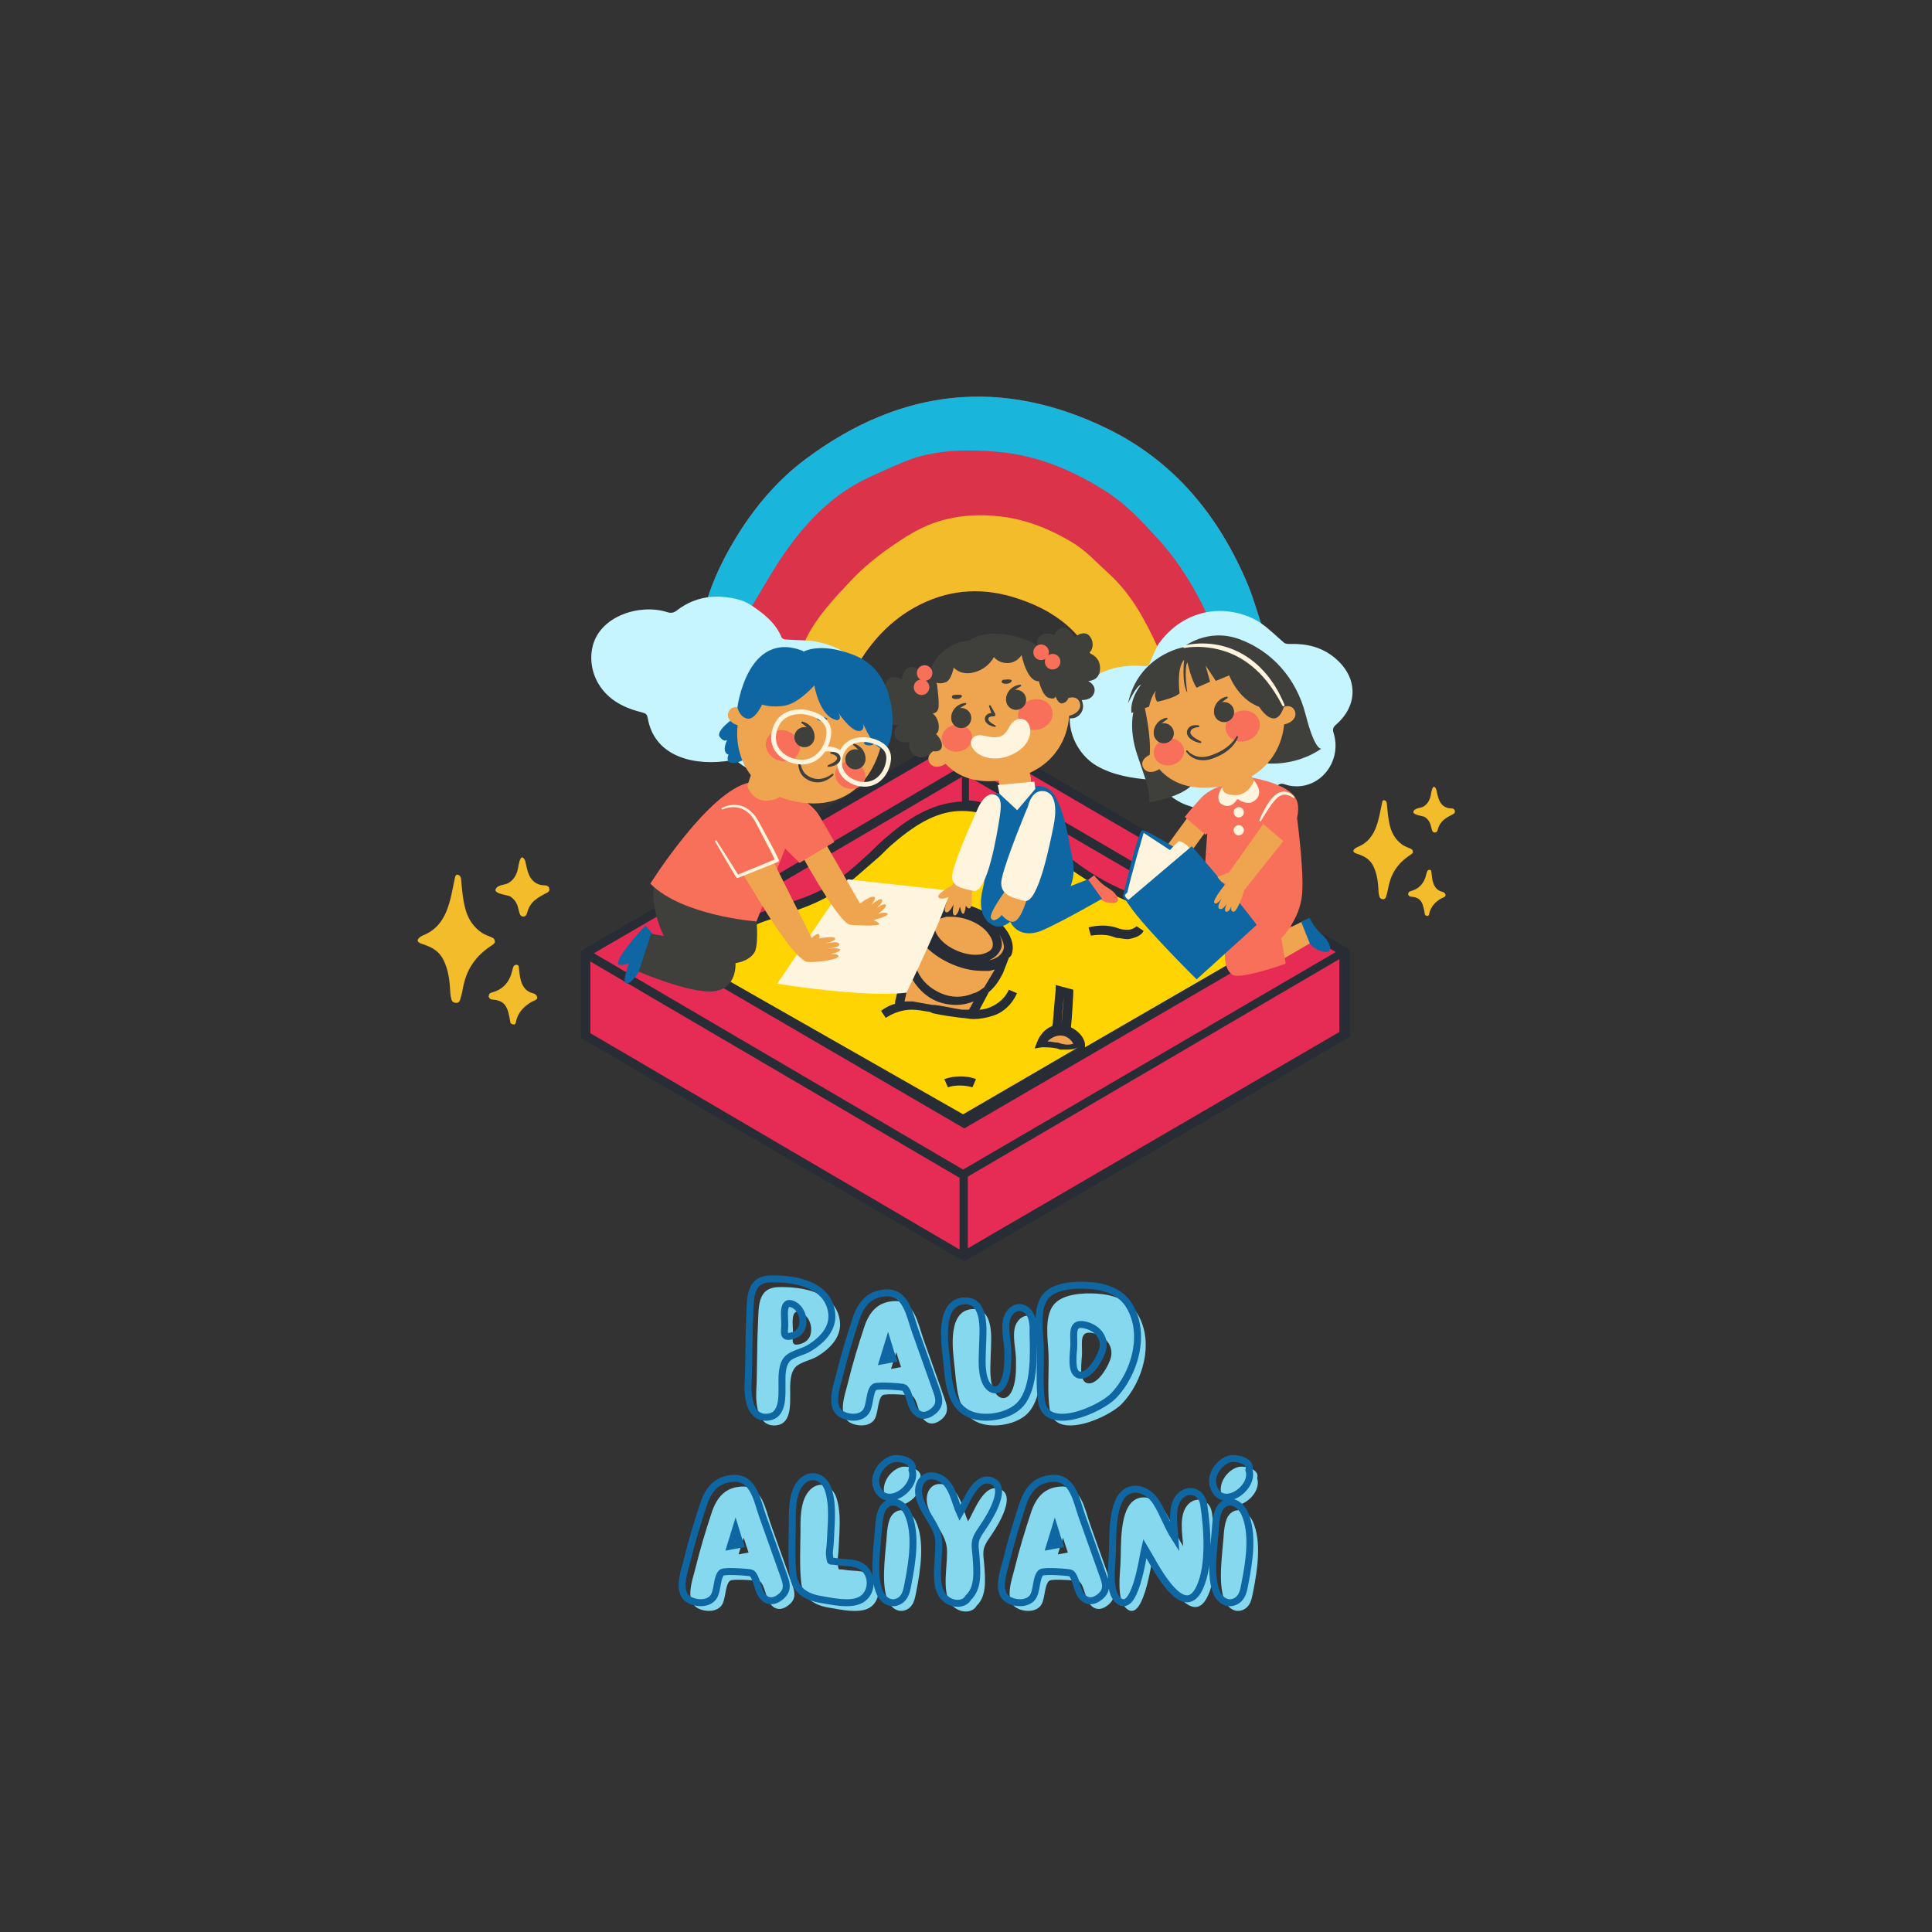 <svg xmlns="http://www.w3.org/2000/svg" xmlns:xlink="http://www.w3.org/1999/xlink" width="10" zoomAndPan="magnify" viewBox="0 0 375 375" height="10" preserveAspectRatio="xMidYMid meet" version="1.0"><rect x="0" y="0" width="375" height="375" fill="#333333" stroke="none"/><defs><g/><clipPath id="10ec0d48bd"><path d="M 114.41 115 L 263 115 L 263 158 L 114.41 158 Z M 114.41 115 " clip-rule="nonzero"/></clipPath><clipPath id="dd1a8f0f35"><path d="M 262.234 152.312 L 282.484 152.312 L 282.484 177.812 L 262.234 177.812 Z M 262.234 152.312 " clip-rule="nonzero"/></clipPath><clipPath id="79bf09daa1"><path d="M 112.766 140.77 L 262.016 140.77 L 262.016 245 L 112.766 245 Z M 112.766 140.77 " clip-rule="nonzero"/></clipPath><clipPath id="e9382b6628"><path d="M 81 166 L 106.734 166 L 106.734 198.895 L 81 198.895 Z M 81 166 " clip-rule="nonzero"/></clipPath><clipPath id="4ec73edc6b"><path d="M 201 121.703 L 214 121.703 L 214 140 L 201 140 Z M 201 121.703 " clip-rule="nonzero"/></clipPath></defs><path fill="#db3349" d="M 242.172 113.398 C 236.652 100.242 228.031 89.645 215.121 83.293 C 194.496 73.145 174.785 75.371 156.414 89.07 C 150.695 93.34 146.18 98.777 142.512 104.918 C 140.328 108.578 138.496 112.383 137.223 116.453 C 140.176 116.324 143.031 116.711 145.719 118.016 C 148.191 119.668 150.523 121.441 151.707 124.324 C 151.785 124.52 152.145 124.699 152.383 124.719 C 153.637 124.809 154.891 124.844 156.148 124.898 C 156.277 124.527 156.277 124.527 156.148 124.898 C 159.867 125.516 163.375 126.695 166.52 128.828 C 166.707 128.566 166.902 128.312 167.074 128.043 C 169.738 123.84 173.156 120.34 177.484 117.922 C 183.508 114.555 189.949 113.871 196.602 115.871 C 204.664 118.297 210.809 122.867 213.52 131.207 C 214.957 130.773 216.398 130.34 217.84 129.906 C 218.277 129.828 218.719 129.75 219.156 129.672 C 220.078 129.742 221 129.797 221.918 129.895 C 222.543 129.961 222.957 129.867 223.219 129.164 C 223.656 128 224.242 126.895 224.766 125.762 C 226.277 123.574 228.066 121.684 230.57 120.637 C 231.785 120.129 233.055 119.75 234.297 119.312 C 236.488 118.957 238.652 119.145 240.746 119.793 C 242.172 120.238 243.531 120.895 244.922 121.457 C 244.016 118.77 243.27 116.008 242.172 113.398 Z M 242.172 113.398 " fill-opacity="1" fill-rule="nonzero"/><path fill="#1ab5db" d="M 145.719 118.016 C 143.031 116.711 140.176 116.324 137.223 116.453 C 138.496 112.383 140.328 108.578 142.512 104.918 C 146.18 98.777 150.695 93.34 156.414 89.07 C 174.785 75.371 194.496 73.145 215.121 83.293 C 228.031 89.645 236.652 100.242 242.172 113.398 C 243.27 116.008 244.016 118.77 244.922 121.457 C 243.531 120.895 242.172 120.238 240.746 119.793 C 238.652 119.145 236.484 118.957 234.297 119.312 C 231.789 113.895 228.672 108.852 224.625 104.449 C 221.609 101.164 218.566 97.859 214.766 95.434 C 208.328 91.324 201.434 88.387 193.723 87.711 C 188.652 87.266 183.582 87.254 178.629 88.555 C 176.527 89.109 174.516 90.039 172.516 90.922 C 170.156 91.969 167.754 92.984 165.547 94.305 C 160.242 97.477 156.098 101.953 152.574 106.938 C 150.07 110.477 147.988 114.312 145.719 118.016 Z M 145.719 118.016 " fill-opacity="1" fill-rule="nonzero"/><path fill="#f2bc2a" d="M 224.766 125.762 C 224.242 126.895 223.656 128 223.219 129.164 C 222.953 129.867 222.543 129.961 221.918 129.895 C 221 129.797 220.078 129.742 219.156 129.672 C 218.719 129.75 218.277 129.828 217.84 129.906 C 216.398 130.34 214.957 130.773 213.52 131.207 C 210.809 122.867 204.664 118.293 196.602 115.871 C 189.949 113.871 183.508 114.555 177.484 117.922 C 173.156 120.34 169.738 123.84 167.074 128.043 C 166.902 128.312 166.707 128.566 166.52 128.828 C 163.375 126.695 159.867 125.516 156.148 124.898 C 156.277 124.527 156.367 124.141 156.543 123.793 C 158.742 119.43 162.105 115.941 165.402 112.461 C 167.609 110.133 170.156 108.059 172.793 106.219 C 175.367 104.418 178.105 102.66 181.031 101.59 C 185.258 100.047 189.758 99.707 194.293 100.254 C 199.281 100.855 203.801 102.695 208.07 105.242 C 210.785 106.859 212.879 109.211 215.195 111.312 C 219.629 115.332 222.324 120.449 224.766 125.762 Z M 224.766 125.762 " fill-opacity="1" fill-rule="nonzero"/><g clip-path="url(#10ec0d48bd)"><path fill="#c6f4ff" d="M 244.816 121.008 C 246.383 122.098 247.727 123.465 249.219 124.742 C 249.488 124.977 250 125.004 250.398 124.992 C 253.641 124.898 256.605 125.602 259.152 127.75 C 263.582 131.484 263.676 136.875 259.301 140.68 C 258.719 141.188 258.633 141.574 258.855 142.293 C 260.453 147.465 256.688 152.746 251.5 152.625 C 250.793 152.609 250.055 152.484 249.391 152.246 C 248.672 151.988 248.246 152.172 247.699 152.664 C 242.609 157.254 236.82 158.652 230.293 156.258 C 228.84 155.723 227.523 154.855 226.398 153.793 C 225.434 152.883 224.77 151.473 223.32 151.352 C 219.785 151.059 216.309 150.531 213.125 148.793 C 208.199 146.102 205.52 138.855 209.695 133.672 C 212.535 130.152 217.574 128.832 221.918 129.293 C 222.543 129.359 222.957 129.266 223.219 128.562 C 223.656 127.398 224.242 126.293 224.766 125.16 C 227.113 121.754 230.602 119.352 234.746 118.734 C 238.121 118.23 242 119.047 244.816 121.008 Z M 156.145 124.297 C 154.891 124.242 153.637 124.207 152.383 124.117 C 152.145 124.098 151.785 123.918 151.707 123.723 C 150.523 120.84 148.191 119.066 145.719 117.414 C 143.766 116.109 140.289 115.645 138.008 115.855 C 135.617 116.074 133.344 116.941 131.359 118.504 C 130.781 118.961 130.199 119.043 129.484 118.812 C 124.262 117.145 116.613 119.484 115.07 125.297 C 114.418 127.754 114.84 130.477 116.125 132.66 C 118.059 135.941 121.195 137.43 124.707 138.305 C 125.352 138.465 125.598 138.668 125.723 139.375 C 127.07 147.152 135.172 148.75 141.867 147.594 C 142.266 147.527 142.824 147.574 143.113 147.809 C 147.816 151.66 156.012 152.93 161.727 150.977 C 167.434 149.027 171.375 143.926 171.316 138.445 C 171.27 134.34 169.332 130.832 166.426 128.336 C 163.629 125.93 159.926 124.461 156.145 124.297 Z M 156.145 124.297 " fill-opacity="1" fill-rule="nonzero"/></g><g clip-path="url(#dd1a8f0f35)"><path fill="#f2bc2a" d="M 278.516 152.809 C 278.836 153.117 278.848 153.551 278.941 153.945 C 279.09 154.566 279.223 155.188 279.57 155.742 C 280.055 156.52 280.758 156.883 281.656 156.906 C 281.941 156.914 282.211 156.961 282.348 157.266 C 282.477 157.547 282.398 157.836 282.125 157.98 C 280.648 158.762 279.535 159.27 279.055 161.082 C 278.98 161.363 278.816 161.59 278.516 161.594 C 278.219 161.598 278.027 161.398 277.945 161.109 C 277.863 160.824 277.777 160.539 277.715 160.25 C 277.562 159.551 277.121 158.949 276.523 158.566 C 276.207 158.367 274.059 158.188 274.352 157.496 C 274.656 156.785 275.715 156.895 276.301 156.547 C 277.145 156.043 277.566 155.18 277.734 154.246 C 277.773 154.012 278.004 152.312 278.516 152.809 Z M 273.855 164.754 C 273.336 164.504 272.762 164.344 272.293 164.023 C 271.062 163.191 270.266 162.004 269.863 160.582 C 269.43 159.055 269.332 157.465 269.176 155.891 C 269.145 155.594 268.914 155.316 268.641 155.32 C 268.336 155.324 268.301 155.594 268.258 155.805 C 267.539 159.207 267.145 162.98 263.465 164.422 C 263.262 164.504 263.062 164.633 262.906 164.789 C 262.238 165.445 263.277 165.664 263.668 165.805 C 264.988 166.273 265.953 166.859 266.582 168.16 C 267.328 169.703 267.496 171.371 267.574 173.059 C 267.59 173.395 267.66 173.734 267.754 174.055 C 267.844 174.379 268.129 174.543 268.465 174.539 C 268.781 174.535 268.961 174.355 269.039 174.07 C 269.172 173.574 269.328 173.082 269.414 172.574 C 269.934 169.5 271.34 167.473 273.938 165.809 C 274.086 165.715 274.188 165.551 274.246 165.484 C 274.254 165.078 274.152 164.895 273.855 164.754 Z M 279.961 173.098 C 278.941 172.867 278.418 172.137 278.145 171.223 C 277.961 170.609 277.926 169.953 277.84 169.312 C 277.812 169.102 277.832 168.887 277.559 168.836 C 277.297 168.789 277.07 168.922 276.98 169.191 C 276.926 169.355 276.883 169.527 276.844 169.699 C 276.453 171.402 275.477 172.551 273.746 172.992 C 273.484 173.059 273.332 173.258 273.324 173.535 C 273.316 173.785 273.555 174.023 273.848 174.043 C 275.906 174.168 276.211 175.316 276.57 177.5 C 276.594 177.648 276.859 177.762 277.023 177.785 C 277.238 177.816 277.363 177.645 277.402 177.418 C 277.664 175.902 278.875 174.715 280.25 174.152 C 280.895 173.887 280.5 173.219 279.961 173.098 Z M 279.961 173.098 " fill-opacity="1" fill-rule="nonzero"/></g><path fill="#e62c54" d="M 187.617 141.887 L 261.105 184.793 L 261.105 200.539 L 186.938 243.902 L 113.676 200.996 L 113.676 185.25 Z M 187.617 141.887 " fill-opacity="1" fill-rule="nonzero"/><path fill="#ffd400" d="M 187.391 218.113 L 135.746 187.762 C 137.566 183.195 142.117 180.23 146.664 178.402 C 151.215 176.578 156.223 175.438 160.316 172.926 C 164.867 170.414 168.508 166.309 172.375 162.883 C 176.242 159.461 181.02 156.496 186.254 156.266 C 190.348 156.266 194.445 157.863 197.855 160.145 C 201.27 162.43 204.453 165.168 207.641 167.676 C 211.508 170.645 215.832 172.926 220.379 174.523 C 227.434 177.262 237.445 179.543 240.855 186.164 Z M 187.391 218.113 " fill-opacity="1" fill-rule="nonzero"/><path fill="#efa54f" d="M 173.969 195.52 L 177.836 181.141 C 177.836 181.141 177.379 176.348 181.477 175.664 C 185.57 174.98 193.762 177.262 195.582 182.281 C 195.582 182.281 196.266 183.652 195.125 186.621 C 193.762 189.586 193.305 191.184 193.305 191.184 L 191.258 192.781 L 189.211 197.117 C 189.211 197.117 184.434 197.117 182.156 196.434 C 179.883 195.75 176.699 194.379 173.969 195.52 Z M 202.18 203.051 C 202.18 203.051 203.316 202.824 205.137 203.281 C 206.957 203.734 209.234 203.965 209.914 203.051 C 209.914 203.051 208.551 200.312 206.957 200.086 L 207.414 192.555 L 205.82 192.555 L 204.91 200.086 C 204.91 200.086 203.09 200.312 202.18 203.051 Z M 202.18 203.051 " fill-opacity="1" fill-rule="nonzero"/><g clip-path="url(#79bf09daa1)"><path fill="#272c35" d="M 187.164 219.027 L 247.91 183.652 L 187.391 148.277 L 126.871 183.879 Z M 186.707 155.582 C 186.48 155.582 186.48 155.582 186.707 155.582 C 181.93 155.809 177.379 157.863 172.148 162.43 C 171.012 163.34 169.871 164.48 168.961 165.395 C 166.23 167.906 163.5 170.414 160.316 172.242 C 157.586 173.84 154.629 174.75 151.672 175.664 C 150.078 176.348 148.258 176.805 146.664 177.492 C 140.977 179.773 137.336 182.969 135.516 186.848 L 130.285 183.879 L 186.707 150.789 Z M 136.883 187.762 C 138.477 184.336 141.887 181.371 147.121 179.316 C 148.715 178.633 150.535 178.176 152.125 177.492 C 155.082 176.578 158.27 175.438 161 173.84 C 164.41 172.012 167.141 169.273 170.102 166.766 C 171.238 165.852 172.148 164.711 173.285 163.797 C 178.289 159.461 182.387 157.406 186.707 157.406 C 190.121 157.406 193.762 158.547 197.855 161.059 C 199.906 162.43 201.723 164.027 203.543 165.395 C 204.91 166.535 206.273 167.449 207.641 168.59 C 211.734 171.559 216.059 173.84 220.609 175.664 C 221.746 176.121 223.109 176.578 224.477 177.035 C 230.617 179.09 237.219 181.371 240.176 186.164 L 210.598 203.281 L 210.598 202.594 C 210.371 201.227 209.234 200.086 207.867 199.398 C 208.094 197.574 208.324 192.781 208.324 192.781 L 208.324 192.098 L 204.91 191.184 L 204.91 192.098 C 204.453 196.66 204.453 198.488 204.227 199.172 C 202.863 199.629 201.723 200.996 201.27 202.367 L 200.812 203.508 L 202.18 203.281 C 203.09 203.281 204.227 203.281 205.137 203.508 L 205.82 203.734 C 206.273 203.734 206.73 203.734 207.184 203.734 C 208.094 203.734 209.004 203.508 209.688 203.051 L 186.938 216.289 Z M 206.047 199.172 C 206.047 197.801 206.273 195.062 206.504 193.465 C 206.273 196.203 206.047 198.258 206.047 199.172 Z M 205.82 200.996 C 206.957 200.996 207.867 201.684 208.324 202.594 C 207.641 202.824 206.957 202.824 206.047 202.594 L 205.363 202.367 C 204.684 202.367 204 202.137 203.316 202.137 C 204 201.453 204.91 200.996 205.82 200.996 Z M 241.312 185.25 C 238.125 180 231.074 177.492 224.703 175.207 C 223.34 174.75 221.973 174.297 220.836 173.84 C 216.285 172.242 212.191 169.961 208.324 166.992 C 206.957 166.078 205.594 164.938 204.227 163.797 C 202.406 162.199 200.359 160.602 198.312 159.234 C 194.672 156.949 191.258 155.582 188.074 155.352 L 188.074 150.789 L 244.043 183.426 Z M 187.617 140.977 L 112.766 184.566 L 112.766 201.453 L 186.707 244.586 L 187.164 244.816 L 262.016 201.227 L 262.016 184.336 Z M 259.285 184.793 L 186.938 227.016 L 115.27 185.023 L 187.617 143.027 Z M 114.586 186.621 L 186.254 228.613 L 186.254 242.535 L 114.586 200.539 Z M 187.848 242.305 L 187.848 228.383 L 259.969 186.164 L 259.969 200.312 Z M 192.168 195.52 C 191.484 195.75 190.805 195.977 190.121 195.977 L 191.941 192.555 C 193.078 191.641 193.988 190.27 194.672 188.902 L 195.809 185.934 L 196.035 185.707 C 196.035 185.707 196.266 185.477 196.266 185.477 C 196.945 183.879 196.492 182.055 195.125 180.23 C 192.395 176.805 186.707 174.523 182.387 175.207 C 180.109 175.438 178.52 176.578 177.836 178.176 C 177.836 178.176 177.836 178.402 177.836 178.402 L 177.836 178.633 L 176.469 181.371 C 175.789 182.738 175.789 184.336 175.789 185.934 L 173.738 194.379 C 173.738 194.605 173.738 194.605 173.738 194.836 C 172.828 195.062 171.922 195.52 171.012 196.203 L 171.922 197.574 C 173.285 196.66 175.105 195.977 176.926 195.977 C 178.062 195.977 179.199 196.203 180.566 196.434 L 181.02 196.66 C 183.066 197.117 184.887 197.348 186.707 197.574 C 187.391 197.574 188.074 197.801 188.984 197.801 C 190.121 197.801 191.484 197.574 192.852 197.117 C 194.898 196.434 196.492 194.836 197.402 192.781 L 195.809 192.098 C 195.125 193.695 193.762 194.836 192.168 195.52 Z M 178.52 182.281 C 178.746 182.512 178.746 182.969 179.199 183.195 C 181.703 186.164 186.48 188.445 190.578 188.445 C 191.031 188.445 191.484 188.445 191.941 188.445 C 192.395 188.445 192.625 188.219 193.078 188.219 L 191.031 191.641 C 190.348 192.098 189.895 192.555 188.984 192.781 C 186.938 193.695 184.66 193.695 182.613 192.781 C 180.566 191.867 178.973 190.5 178.062 188.445 C 177.836 187.762 177.609 187.074 177.609 186.164 Z M 183.75 177.945 C 183.977 177.945 184.434 177.945 184.66 177.945 C 187.391 177.945 190.578 179.316 191.941 181.371 C 192.625 182.281 192.852 183.195 192.625 183.879 C 192.395 184.566 191.484 185.023 190.348 185.25 C 187.617 185.707 183.75 184.109 182.156 181.828 C 181.477 180.914 181.25 180 181.477 179.316 C 181.703 178.633 182.613 178.176 183.75 177.945 Z M 194.672 184.566 C 194.215 185.477 193.305 186.164 191.941 186.391 C 193.078 185.934 193.762 185.25 194.215 184.336 C 194.672 183.426 194.445 182.512 193.988 181.371 C 194.672 182.738 195.125 183.652 194.672 184.566 Z M 181.93 176.578 C 180.793 177.035 180.109 177.719 179.656 178.633 C 179.199 179.543 179.43 180.457 179.883 181.598 C 179.199 180.457 178.973 179.316 179.199 178.402 C 179.656 177.492 180.793 177.035 181.93 176.578 Z M 181.477 195.062 L 181.02 195.062 C 179.656 194.836 178.52 194.605 177.152 194.379 C 176.699 194.379 176.016 194.379 175.559 194.379 L 176.699 189.359 C 177.836 191.641 179.656 193.465 181.93 194.379 C 183.066 194.836 184.434 195.062 185.57 195.062 C 186.707 195.062 187.848 194.836 188.984 194.379 L 188.074 195.977 C 187.617 195.977 187.164 195.977 186.707 195.977 C 185.117 195.75 183.297 195.293 181.477 195.062 Z M 211.734 181.598 L 211.281 180 C 213.102 179.543 214.922 179.543 216.512 180 L 217.195 180.23 C 217.879 180.457 218.332 180.457 219.016 180.457 C 219.469 180.457 220.152 180.23 220.609 179.773 L 221.973 180.688 C 221.52 181.598 220.379 182.055 219.016 182.281 C 219.016 182.281 219.016 182.281 218.789 182.281 C 218.105 182.281 217.422 182.055 216.742 182.055 L 216.059 181.828 C 214.922 181.371 213.328 181.371 211.734 181.598 Z M 200.133 169.73 L 200.586 171.328 C 199.906 171.559 198.996 171.785 198.086 171.785 C 196.492 171.785 194.898 171.559 193.078 170.645 C 192.395 170.414 191.715 170.188 191.031 169.961 C 189.438 169.273 187.848 168.816 186.254 168.363 L 186.48 166.766 C 188.301 166.992 189.895 167.676 191.484 168.363 C 192.168 168.59 192.852 168.816 193.535 169.047 C 196.266 169.961 198.539 170.188 200.133 169.73 Z M 189.438 209.441 L 188.758 211.039 C 187.164 210.582 185.344 210.582 183.977 211.039 L 183.297 209.441 C 185.344 208.758 187.617 208.758 189.438 209.441 Z M 189.438 209.441 " fill-opacity="1" fill-rule="nonzero"/></g><g clip-path="url(#e9382b6628)"><path fill="#f2bc2a" d="M 101.59 166.535 C 102.008 166.938 102.023 167.496 102.145 168.004 C 102.336 168.812 102.508 169.617 102.957 170.332 C 103.59 171.336 104.496 171.812 105.66 171.84 C 106.031 171.852 106.383 171.91 106.562 172.305 C 106.727 172.668 106.621 173.043 106.27 173.23 C 104.355 174.242 102.914 174.895 102.293 177.242 C 102.195 177.605 101.984 177.898 101.59 177.902 C 101.207 177.91 100.957 177.652 100.852 177.281 C 100.746 176.91 100.633 176.539 100.551 176.164 C 100.355 175.262 99.785 174.48 99.008 173.988 C 98.602 173.727 95.812 173.496 96.195 172.602 C 96.586 171.684 97.961 171.824 98.719 171.375 C 99.812 170.723 100.359 169.605 100.578 168.395 C 100.633 168.09 100.926 165.895 101.59 166.535 Z M 95.547 181.992 C 94.875 181.672 94.133 181.465 93.523 181.051 C 91.93 179.973 90.898 178.438 90.375 176.598 C 89.812 174.617 89.688 172.562 89.48 170.527 C 89.441 170.141 89.141 169.781 88.789 169.785 C 88.395 169.789 88.352 170.141 88.293 170.414 C 87.359 174.816 86.852 179.703 82.078 181.566 C 81.816 181.672 81.555 181.84 81.352 182.039 C 80.492 182.887 81.836 183.176 82.344 183.355 C 84.051 183.961 85.305 184.719 86.117 186.402 C 87.086 188.398 87.305 190.562 87.406 192.742 C 87.43 193.176 87.52 193.613 87.637 194.035 C 87.758 194.449 88.125 194.664 88.562 194.66 C 88.969 194.652 89.203 194.418 89.305 194.051 C 89.48 193.41 89.684 192.77 89.793 192.117 C 90.469 188.137 92.285 185.516 95.66 183.359 C 95.848 183.238 95.98 183.023 96.059 182.941 C 96.066 182.414 95.934 182.176 95.547 181.992 Z M 103.465 192.793 C 102.145 192.496 101.465 191.547 101.113 190.367 C 100.875 189.574 100.824 188.723 100.715 187.895 C 100.68 187.621 100.707 187.34 100.348 187.277 C 100.012 187.215 99.719 187.391 99.602 187.738 C 99.531 187.949 99.477 188.172 99.426 188.395 C 98.918 190.598 97.652 192.086 95.41 192.656 C 95.066 192.742 94.867 193 94.859 193.359 C 94.852 193.684 95.164 193.992 95.539 194.016 C 98.207 194.176 98.605 195.664 99.07 198.492 C 99.102 198.68 99.441 198.828 99.656 198.859 C 99.934 198.898 100.098 198.676 100.148 198.387 C 100.488 196.422 102.059 194.887 103.84 194.156 C 104.676 193.812 104.16 192.949 103.465 192.793 Z M 103.465 192.793 " fill-opacity="1" fill-rule="nonzero"/></g><path fill="#f9705a" d="M 211.066 170.879 L 212.383 169.891 C 212.383 169.891 213.41 171.395 215.102 172.371 C 216.793 173.344 217.895 175.254 216.012 175.281 C 214.133 175.312 213.234 174.238 213.234 174.238 Z M 211.066 170.879 " fill-opacity="1" fill-rule="nonzero"/><path fill="#0e67a3" d="M 200.57 152.625 C 200.57 152.625 202.812 152.094 204.27 153.824 C 206.547 156.527 207.664 164.215 207.664 164.215 Z M 200.57 152.625 " fill-opacity="1" fill-rule="nonzero"/><path fill="#0e67a3" d="M 208.371 168.145 C 208.113 164.59 205.789 157.727 204.809 154.961 C 204.68 155.004 204.535 155.031 204.379 155.031 C 203.309 155.031 202.93 153.961 203.242 153.203 L 202.539 152.855 C 199.168 152.879 196.715 153.488 196.715 153.488 C 196.715 153.488 204.465 175.793 205.008 175.746 C 205.551 175.703 208.699 172.664 208.371 168.145 Z M 208.371 168.145 " fill-opacity="1" fill-rule="nonzero"/><path fill="#0e67a3" d="M 124.332 188.148 C 124.332 188.148 122.469 191.258 121.469 190.855 C 120.469 190.453 123.172 183.715 124.074 182.059 L 125.906 183.18 Z M 124.332 188.148 " fill-opacity="1" fill-rule="nonzero"/><path fill="#0e67a3" d="M 124.902 185.758 C 124.902 185.758 120.875 187.867 120.055 187.168 C 119.23 186.469 123.926 180.934 125.305 179.648 L 126.688 181.293 Z M 124.902 185.758 " fill-opacity="1" fill-rule="nonzero"/><path fill="#fff5de" d="M 161.715 174.973 L 150.844 190.945 C 150.844 190.945 167.926 193.703 175.953 192.672 C 175.953 192.672 183.664 176.797 184.414 172.883 L 164.551 170.684 Z M 161.715 174.973 " fill-opacity="1" fill-rule="nonzero"/><path fill="#efa54f" d="M 159.105 161.719 L 166.934 175.391 C 166.934 175.391 169.102 173.633 169.809 174.148 C 169.809 174.148 169.984 174.402 169.613 174.93 C 169.273 175.418 169.133 175.629 169.133 175.629 C 169.133 175.629 170.871 174.117 171.191 174.629 C 171.516 175.145 170.133 176.273 170.133 176.273 C 170.133 176.273 171.613 175.18 171.934 175.629 C 172.254 176.082 170.422 177.367 170.422 177.367 C 170.422 177.367 172.062 176.887 172.289 177.367 C 172.512 177.852 169.488 178.59 169.488 178.59 C 169.488 178.59 170.582 178.914 170.645 179.367 C 170.711 179.816 165.984 179.625 164.996 179.488 C 162.59 179.152 154.25 163.52 154.25 163.52 Z M 159.105 161.719 " fill-opacity="1" fill-rule="nonzero"/><path fill="#0e67a3" d="M 142.629 139.25 C 142.629 139.25 138.828 141.816 139.688 143.008 C 140.543 144.203 141.16 143.609 141.16 143.609 C 141.16 143.609 139.914 145.949 141.398 146.48 C 141.398 146.48 140.609 148.16 142.402 148.102 C 144.195 148.043 146.391 145.98 146.391 145.98 Z M 142.629 139.25 " fill-opacity="1" fill-rule="nonzero"/><path fill="#efa54f" d="M 186.508 166.977 L 184.898 171.812 C 184.898 171.812 181.672 173.504 182.148 174.156 C 182.625 174.805 184.172 174.086 184.172 174.086 C 184.172 174.086 182.902 176.727 183.582 177.051 C 184.262 177.379 185.09 175.52 185.09 175.52 C 185.09 175.52 184.664 177.738 185.32 177.68 C 185.977 177.625 186.328 175.918 186.328 175.918 C 186.328 175.918 186.543 177.293 186.918 177.375 C 187.289 177.461 187.477 175.793 187.477 175.793 C 187.477 175.793 187.922 176.555 188.316 176.25 C 188.711 175.949 188.617 173.418 188.617 173.418 L 190.656 167.312 Z M 186.508 166.977 " fill-opacity="1" fill-rule="nonzero"/><path fill="#3f3f3c" d="M 182.34 132.406 C 182.34 132.406 182.641 130.277 181.184 129.879 C 179.723 129.48 178.703 130.465 178.703 130.465 C 178.703 130.465 177.977 129.289 176.684 129.473 C 175.383 129.66 175.023 131.883 175.023 131.883 C 175.023 131.883 173.957 131.125 172.805 131.578 C 171.656 132.031 171.297 134.516 172.988 135.461 C 172.988 135.461 170.969 136.566 171.625 138.926 C 172.281 141.285 174.445 140.68 174.445 140.68 C 174.445 140.68 172.984 141.863 173.863 143.219 C 174.742 144.578 176.535 143.965 176.535 143.965 C 176.535 143.965 176.059 145.969 177.941 146.832 C 179.82 147.699 182.133 145.207 182.02 145.223 C 181.906 145.234 182.34 132.406 182.34 132.406 Z M 182.34 132.406 " fill-opacity="1" fill-rule="nonzero"/><g clip-path="url(#4ec73edc6b)"><path fill="#3f3f3c" d="M 201.566 126.023 C 201.566 126.023 200.77 124.023 202.09 123.289 C 203.414 122.555 204.637 123.27 204.637 123.27 C 204.637 123.27 205.062 121.953 206.367 121.828 C 207.672 121.699 208.551 123.773 208.551 123.773 C 208.551 123.773 209.406 122.781 210.633 122.949 C 211.855 123.117 212.793 125.441 211.379 126.762 C 211.379 126.762 213.598 127.355 213.52 129.805 C 213.441 132.254 211.199 132.18 211.199 132.18 C 211.199 132.18 212.898 132.98 212.367 134.508 C 211.836 136.039 209.949 135.867 209.949 135.867 C 209.949 135.867 210.887 137.703 209.266 138.988 C 207.641 140.273 204.809 138.406 204.922 138.395 C 205.035 138.379 201.566 126.023 201.566 126.023 Z M 201.566 126.023 " fill-opacity="1" fill-rule="nonzero"/></g><path fill="#efa54f" d="M 180.047 141.688 C 182.25 148.988 187.09 153.539 197.465 150.852 C 205.695 148.723 209.109 140.875 206.906 133.57 C 204.707 126.27 196.91 122.164 189.492 124.406 C 182.074 126.648 177.848 134.383 180.047 141.688 Z M 180.047 141.688 " fill-opacity="1" fill-rule="nonzero"/><path fill="#efa54f" d="M 206.168 135.984 C 206.168 135.984 208.504 134.559 209.41 136.02 C 210.312 137.48 208.809 138.996 206.637 139.023 Z M 206.168 135.984 " fill-opacity="1" fill-rule="nonzero"/><path fill="#efa54f" d="M 182.309 145.184 C 182.309 145.184 179.723 146.074 180.27 147.703 C 180.816 149.332 182.941 149.141 184.348 147.48 Z M 182.309 145.184 " fill-opacity="1" fill-rule="nonzero"/><path fill="#3f3f3c" d="M 193.082 141.105 C 192.902 141.07 192.734 141.023 192.562 140.965 C 192.391 140.906 192.223 140.832 192.059 140.746 C 191.977 140.699 191.895 140.66 191.816 140.598 C 191.738 140.547 191.66 140.484 191.586 140.414 C 191.508 140.352 191.438 140.266 191.371 140.18 C 191.309 140.086 191.25 139.992 191.211 139.871 C 191.191 139.812 191.172 139.754 191.168 139.688 C 191.164 139.625 191.152 139.562 191.156 139.5 C 191.164 139.438 191.176 139.375 191.188 139.312 L 191.195 139.266 L 191.195 139.258 L 191.207 139.227 L 191.211 139.219 L 191.215 139.203 L 191.238 139.145 C 191.25 139.121 191.25 139.109 191.266 139.078 L 191.32 138.984 C 191.34 138.957 191.359 138.926 191.379 138.898 L 191.438 138.828 C 191.48 138.777 191.523 138.738 191.57 138.703 C 191.617 138.66 191.668 138.629 191.719 138.602 C 191.816 138.543 191.922 138.504 192.02 138.473 C 192.121 138.438 192.223 138.418 192.324 138.406 C 192.422 138.387 192.523 138.387 192.621 138.383 C 192.723 138.387 192.809 138.391 192.926 138.402 L 192.594 138.852 C 192.535 138.707 192.48 138.559 192.426 138.414 C 192.367 138.27 192.316 138.121 192.262 137.973 C 192.156 137.68 192.059 137.383 191.973 137.078 C 191.949 136.988 192 136.898 192.09 136.875 C 192.16 136.852 192.234 136.883 192.273 136.945 C 192.445 137.211 192.598 137.48 192.746 137.758 C 192.82 137.895 192.895 138.031 192.965 138.172 C 193.039 138.312 193.109 138.449 193.18 138.59 C 193.254 138.746 193.184 138.934 193.027 139.008 C 192.98 139.031 192.93 139.043 192.883 139.039 L 192.848 139.039 C 192.793 139.035 192.711 139.035 192.637 139.039 C 192.566 139.047 192.492 139.055 192.426 139.066 C 192.355 139.078 192.289 139.094 192.227 139.117 C 192.164 139.137 192.109 139.16 192.062 139.191 C 192.035 139.203 192.016 139.219 191.996 139.238 C 191.973 139.25 191.957 139.266 191.941 139.285 L 191.914 139.312 C 191.91 139.32 191.91 139.324 191.902 139.332 C 191.898 139.336 191.895 139.34 191.887 139.348 C 191.883 139.352 191.871 139.383 191.863 139.398 L 191.84 139.457 L 191.836 139.473 L 191.832 139.48 C 191.836 139.469 191.82 139.508 191.84 139.453 L 191.84 139.473 C 191.836 139.496 191.832 139.52 191.824 139.539 C 191.82 139.562 191.828 139.586 191.824 139.605 C 191.82 139.629 191.824 139.652 191.836 139.676 C 191.84 139.723 191.871 139.773 191.898 139.824 C 191.934 139.875 191.965 139.934 192.016 139.984 C 192.062 140.035 192.113 140.09 192.172 140.137 C 192.227 140.188 192.289 140.234 192.348 140.281 C 192.602 140.469 192.895 140.637 193.184 140.793 L 193.191 140.793 C 193.27 140.836 193.301 140.938 193.262 141.016 C 193.227 141.082 193.152 141.117 193.082 141.105 Z M 193.082 141.105 " fill-opacity="1" fill-rule="nonzero"/><path fill="#f9705a" d="M 197.699 139.543 C 197.598 139.164 197.586 138.773 197.66 138.379 C 197.734 137.984 197.887 137.613 198.125 137.262 C 198.359 136.914 198.66 136.613 199.023 136.363 C 199.383 136.113 199.781 135.93 200.215 135.816 C 200.648 135.703 201.082 135.668 201.523 135.711 C 201.961 135.75 202.367 135.867 202.742 136.055 C 203.121 136.246 203.438 136.496 203.695 136.805 C 203.953 137.113 204.129 137.457 204.23 137.84 C 204.328 138.219 204.344 138.609 204.27 139.004 C 204.195 139.398 204.039 139.773 203.801 140.121 C 203.566 140.473 203.266 140.77 202.906 141.02 C 202.543 141.27 202.145 141.453 201.711 141.566 C 201.277 141.68 200.844 141.715 200.406 141.672 C 199.969 141.633 199.559 141.516 199.184 141.328 C 198.809 141.137 198.488 140.887 198.234 140.578 C 197.977 140.27 197.797 139.926 197.699 139.543 Z M 197.699 139.543 " fill-opacity="1" fill-rule="nonzero"/><path fill="#f9705a" d="M 182.812 143.785 C 182.754 143.445 182.773 143.105 182.867 142.766 C 182.961 142.426 183.125 142.109 183.359 141.82 C 183.59 141.535 183.875 141.293 184.211 141.102 C 184.547 140.91 184.91 140.785 185.297 140.719 C 185.684 140.652 186.07 140.652 186.449 140.723 C 186.828 140.793 187.176 140.926 187.492 141.117 C 187.809 141.312 188.066 141.555 188.266 141.844 C 188.469 142.133 188.598 142.449 188.656 142.793 C 188.715 143.133 188.695 143.473 188.602 143.812 C 188.508 144.152 188.344 144.469 188.109 144.754 C 187.875 145.043 187.594 145.281 187.258 145.473 C 186.922 145.664 186.559 145.793 186.172 145.859 C 185.781 145.926 185.398 145.926 185.02 145.855 C 184.637 145.785 184.289 145.652 183.977 145.457 C 183.66 145.266 183.402 145.023 183.199 144.73 C 183 144.441 182.867 144.129 182.812 143.785 Z M 182.812 143.785 " fill-opacity="1" fill-rule="nonzero"/><path fill="#3f3f3c" d="M 184.652 139.367 C 184.652 139.375 184.641 139.293 184.641 139.176 C 184.645 139.055 184.656 138.879 184.707 138.68 C 184.727 138.574 184.762 138.469 184.801 138.355 C 184.848 138.25 184.891 138.125 184.957 138.016 C 185.02 137.898 185.086 137.781 185.172 137.672 C 185.25 137.559 185.348 137.461 185.441 137.352 C 185.539 137.254 185.648 137.164 185.75 137.074 C 185.859 136.992 185.973 136.922 186.082 136.852 C 186.195 136.789 186.309 136.734 186.414 136.684 C 186.52 136.633 186.625 136.605 186.723 136.57 C 186.91 136.5 187.082 136.484 187.195 136.461 C 187.312 136.445 187.375 136.438 187.375 136.438 C 187.469 136.426 187.551 136.496 187.559 136.586 C 187.566 136.652 187.535 136.711 187.48 136.742 L 187.469 136.754 C 187.469 136.754 187.414 136.785 187.32 136.84 C 187.273 136.867 187.215 136.898 187.148 136.934 C 187.082 136.965 187.012 137.012 186.938 137.055 C 186.859 137.105 186.773 137.148 186.691 137.207 C 186.609 137.266 186.523 137.328 186.434 137.387 C 186.348 137.453 186.266 137.527 186.176 137.594 C 186.094 137.672 186.008 137.746 185.93 137.828 C 185.855 137.914 185.77 137.992 185.703 138.082 C 185.672 138.125 185.637 138.168 185.602 138.211 C 185.57 138.258 185.539 138.301 185.508 138.344 C 185.441 138.43 185.395 138.523 185.34 138.605 C 185.297 138.695 185.242 138.773 185.207 138.855 C 185.129 139.012 185.074 139.148 185.035 139.246 C 184.996 139.344 184.977 139.391 184.977 139.395 C 184.973 139.484 184.891 139.551 184.801 139.547 C 184.711 139.539 184.645 139.461 184.652 139.367 Z M 184.652 139.367 " fill-opacity="1" fill-rule="nonzero"/><path fill="#3f3f3c" d="M 188.527 139.367 C 188.527 139.625 188.477 139.875 188.379 140.117 C 188.277 140.355 188.137 140.566 187.953 140.75 C 187.773 140.934 187.562 141.074 187.32 141.172 C 187.082 141.273 186.832 141.32 186.574 141.32 C 186.316 141.32 186.066 141.273 185.828 141.172 C 185.59 141.074 185.379 140.934 185.195 140.75 C 185.012 140.566 184.871 140.355 184.773 140.117 C 184.672 139.875 184.625 139.625 184.625 139.367 C 184.625 139.109 184.672 138.859 184.773 138.621 C 184.871 138.383 185.012 138.168 185.195 137.988 C 185.379 137.805 185.59 137.664 185.828 137.562 C 186.066 137.465 186.316 137.414 186.574 137.414 C 186.832 137.414 187.082 137.465 187.32 137.562 C 187.562 137.664 187.773 137.805 187.953 137.988 C 188.137 138.168 188.277 138.383 188.379 138.621 C 188.477 138.859 188.527 139.109 188.527 139.367 Z M 188.527 139.367 " fill-opacity="1" fill-rule="nonzero"/><path fill="#3f3f3c" d="M 195.297 135.836 C 195.297 135.84 195.289 135.762 195.289 135.641 C 195.293 135.52 195.301 135.344 195.352 135.145 C 195.371 135.039 195.41 134.934 195.449 134.82 C 195.496 134.715 195.535 134.59 195.605 134.48 C 195.668 134.363 195.734 134.246 195.82 134.137 C 195.898 134.023 195.996 133.926 196.086 133.816 C 196.188 133.719 196.293 133.633 196.398 133.539 C 196.508 133.457 196.621 133.387 196.73 133.316 C 196.844 133.254 196.957 133.199 197.059 133.148 C 197.164 133.098 197.273 133.07 197.367 133.035 C 197.559 132.965 197.727 132.949 197.844 132.926 C 197.957 132.91 198.023 132.902 198.023 132.902 C 198.117 132.895 198.195 132.961 198.207 133.051 C 198.211 133.117 198.18 133.176 198.129 133.207 L 198.113 133.219 C 198.113 133.219 198.062 133.25 197.969 133.305 C 197.918 133.332 197.863 133.363 197.797 133.398 C 197.73 133.43 197.66 133.477 197.582 133.523 C 197.508 133.57 197.422 133.613 197.34 133.672 C 197.258 133.73 197.172 133.793 197.078 133.852 C 196.996 133.918 196.91 133.992 196.82 134.059 C 196.742 134.137 196.652 134.211 196.578 134.293 C 196.504 134.379 196.418 134.457 196.352 134.547 C 196.32 134.594 196.285 134.633 196.246 134.676 C 196.215 134.723 196.188 134.766 196.156 134.809 C 196.09 134.895 196.043 134.988 195.988 135.07 C 195.945 135.16 195.891 135.238 195.855 135.32 C 195.777 135.477 195.723 135.613 195.68 135.711 C 195.645 135.809 195.625 135.855 195.625 135.859 C 195.617 135.949 195.539 136.016 195.449 136.012 C 195.359 136.004 195.293 135.926 195.297 135.836 Z M 195.297 135.836 " fill-opacity="1" fill-rule="nonzero"/><path fill="#3f3f3c" d="M 199.113 135.352 C 199.379 136.395 198.75 137.461 197.707 137.727 C 196.66 137.992 195.598 137.363 195.332 136.316 C 195.066 135.27 195.695 134.207 196.742 133.941 C 197.785 133.676 198.848 134.305 199.113 135.352 Z M 199.113 135.352 " fill-opacity="1" fill-rule="nonzero"/><path fill="#3f3f3c" d="M 185.105 129.559 C 185.105 129.559 186.414 131.238 189.152 130.477 C 191.891 129.719 192.918 127.527 192.918 127.527 C 192.918 127.527 193.75 128.719 195.582 128.699 C 197.414 128.676 198.289 127.137 198.289 127.137 C 198.289 127.137 199.289 132.359 201.656 132.23 C 201.656 132.23 202.293 135.035 203.559 135.457 C 204.82 135.879 204.875 135.156 204.875 135.156 C 204.875 135.156 205.363 136.707 206.25 136.512 C 207.137 136.316 207.371 135.492 207.371 135.492 C 207.371 135.492 207.457 132.086 203.867 127.496 C 200.273 122.906 191.051 121.801 188.176 124.348 C 188.176 124.348 183.613 124.312 181.047 128.961 C 178.859 132.918 178.078 137.41 179.848 142.797 C 179.848 142.797 180.398 144.805 181.125 145.805 C 181.125 145.805 182.609 146.125 182.816 144.918 C 183.023 143.707 181.676 142.461 181.676 142.461 C 181.676 142.461 182.352 142.164 182.203 140.699 C 182.055 139.23 181.012 138.438 181.012 138.438 C 181.012 138.438 181.801 138.543 182.113 137.586 C 182.43 136.629 181.82 132.512 181.82 132.512 C 181.82 132.512 182.488 132.832 183.586 132.414 C 184.68 131.996 185.105 129.559 185.105 129.559 Z M 185.105 129.559 " fill-opacity="1" fill-rule="nonzero"/><path fill="#fff5de" d="M 188.883 145.363 C 188.883 145.363 187.902 144.207 188.828 143.246 C 189.703 142.336 190.816 142.797 192.066 143.016 C 193.566 143.277 194.852 143.133 195.746 141.363 C 196.645 139.594 197.762 139.379 198.598 139.602 C 200.281 140.051 200.961 143.707 197.402 145.934 C 193.848 148.164 190.176 147.191 188.883 145.363 Z M 188.883 145.363 " fill-opacity="1" fill-rule="nonzero"/><path fill="#0e67a3" d="M 192.574 154.168 L 200.711 152.855 L 204.945 173.094 L 211.172 170.684 L 213.898 174.449 C 213.898 174.449 206.859 178.512 202.723 180.402 C 197.609 182.742 196.086 178.883 196.086 178.883 C 196.086 178.883 194.547 180.402 192.879 179.648 C 190.688 178.656 189.805 176.23 190.824 172.262 C 191.258 170.562 191.625 166.051 191.746 163.715 C 192.047 157.84 192.574 154.168 192.574 154.168 Z M 192.574 154.168 " fill-opacity="1" fill-rule="nonzero"/><path fill="#fff5de" d="M 193.992 152.227 C 193.992 152.227 194.348 153.742 195.32 154.195 C 196.293 154.648 199.164 154.031 199.738 153.324 C 200.316 152.617 200.023 151.426 200.023 150.863 C 200.023 150.25 193.992 152.227 193.992 152.227 Z M 193.992 152.227 " fill-opacity="1" fill-rule="nonzero"/><path fill="#efa54f" d="M 193.992 152.227 L 193.293 149.527 L 199.629 148.301 L 200.137 151.633 C 200.137 151.633 199.418 153.508 196.902 153.539 C 194.387 153.566 193.992 152.227 193.992 152.227 Z M 193.992 152.227 " fill-opacity="1" fill-rule="nonzero"/><path fill="#efa54f" d="M 195.203 172.809 C 195.203 172.809 191.926 177.223 192.348 178.191 C 192.77 179.164 194.023 178.168 194.422 177.598 C 194.422 177.598 195.785 179.254 196.898 178.859 C 198.008 178.461 198.938 175.789 199.312 174.477 C 199.312 174.477 197.141 172.383 195.203 172.809 Z M 195.203 172.809 " fill-opacity="1" fill-rule="nonzero"/><path fill="#3f3f3c" d="M 146.457 173.906 C 146.457 173.906 147.582 183.02 146.457 184.844 C 145.332 186.664 142.762 186.934 142.762 186.934 C 142.762 186.934 143.137 191.867 138.586 192.402 C 134.035 192.938 123.969 188.594 123.969 188.594 L 126.379 181.25 L 128.844 181.68 C 128.844 181.68 124.559 173.211 128.414 168.387 Z M 146.457 173.906 " fill-opacity="1" fill-rule="nonzero"/><path fill="#f9705a" d="M 152.406 153.715 C 152.406 153.715 157.012 154.895 159.152 158.539 C 161.293 162.184 161.938 163.434 161.938 163.434 L 155.191 167.492 L 152.406 164.707 L 146.836 178.855 C 146.836 178.855 132.434 177.785 126.227 171.512 C 126.227 171.512 137.574 153.461 145.5 151.875 Z M 152.406 153.715 " fill-opacity="1" fill-rule="nonzero"/><path fill="#efa54f" d="M 170.68 145.844 C 168.383 153.117 162.359 157.812 153.012 155.234 C 144.812 152.973 141.496 145.105 143.793 137.832 C 146.09 130.559 153.938 126.555 161.328 128.891 C 168.715 131.23 172.977 138.57 170.68 145.844 Z M 170.68 145.844 " fill-opacity="1" fill-rule="nonzero"/><path fill="#efa54f" d="M 144.805 137.906 C 144.805 137.906 142.488 136.453 141.566 137.902 C 140.641 139.348 142.129 140.883 144.297 140.938 Z M 144.805 137.906 " fill-opacity="1" fill-rule="nonzero"/><path fill="#f9705a" d="M 155.07 146.043 C 154.441 147.559 152.539 148.207 150.816 147.492 C 149.094 146.777 148.203 144.973 148.832 143.457 C 149.461 141.941 151.363 141.293 153.086 142.004 C 154.809 142.719 155.695 144.527 155.07 146.043 Z M 155.07 146.043 " fill-opacity="1" fill-rule="nonzero"/><path fill="#f9705a" d="M 167.871 151.375 C 167.766 151.703 167.594 152 167.355 152.258 C 167.113 152.516 166.824 152.723 166.484 152.871 C 166.148 153.02 165.785 153.102 165.398 153.121 C 165.012 153.137 164.633 153.086 164.258 152.969 C 163.883 152.848 163.543 152.672 163.234 152.434 C 162.93 152.199 162.68 151.922 162.488 151.605 C 162.297 151.289 162.176 150.957 162.129 150.605 C 162.082 150.254 162.109 149.914 162.215 149.586 C 162.32 149.254 162.492 148.961 162.73 148.703 C 162.969 148.441 163.262 148.238 163.598 148.09 C 163.938 147.938 164.301 147.855 164.688 147.84 C 165.07 147.824 165.453 147.875 165.828 147.992 C 166.203 148.109 166.543 148.289 166.848 148.523 C 167.156 148.758 167.406 149.035 167.598 149.352 C 167.789 149.672 167.906 150.004 167.953 150.355 C 168 150.703 167.973 151.043 167.871 151.375 Z M 167.871 151.375 " fill-opacity="1" fill-rule="nonzero"/><path fill="#3f3f3c" d="M 167.582 147.715 C 167.582 147.707 167.574 147.66 167.555 147.555 C 167.535 147.453 167.508 147.309 167.457 147.141 C 167.438 147.055 167.402 146.965 167.375 146.871 C 167.336 146.777 167.309 146.68 167.262 146.582 C 167.242 146.535 167.219 146.484 167.195 146.434 C 167.168 146.387 167.141 146.336 167.117 146.285 C 167.074 146.184 167.004 146.094 166.945 145.996 C 166.887 145.898 166.812 145.812 166.75 145.719 C 166.676 145.633 166.605 145.547 166.539 145.465 C 166.457 145.391 166.387 145.312 166.316 145.238 C 166.246 145.168 166.172 145.105 166.105 145.043 C 166.039 144.984 165.98 144.926 165.922 144.883 C 165.863 144.836 165.812 144.793 165.77 144.758 C 165.688 144.688 165.641 144.645 165.641 144.645 L 165.629 144.633 C 165.562 144.57 165.559 144.465 165.621 144.398 C 165.668 144.348 165.734 144.336 165.793 144.352 C 165.793 144.352 165.855 144.371 165.965 144.41 C 166.074 144.453 166.234 144.504 166.41 144.609 C 166.496 144.66 166.598 144.707 166.691 144.777 C 166.785 144.848 166.887 144.922 166.984 145.004 C 167.074 145.098 167.176 145.188 167.266 145.289 C 167.348 145.398 167.441 145.504 167.52 145.621 C 167.586 145.742 167.664 145.859 167.719 145.988 C 167.781 146.109 167.824 146.238 167.863 146.363 C 167.91 146.488 167.926 146.613 167.953 146.73 C 167.969 146.848 167.984 146.961 167.984 147.062 C 167.996 147.27 167.973 147.441 167.953 147.562 C 167.93 147.68 167.906 147.758 167.906 147.754 C 167.898 147.844 167.816 147.906 167.727 147.895 C 167.637 147.887 167.57 147.805 167.582 147.715 Z M 167.582 147.715 " fill-opacity="1" fill-rule="nonzero"/><path fill="#3f3f3c" d="M 167.969 147.383 C 167.969 147.641 167.922 147.891 167.82 148.129 C 167.723 148.371 167.582 148.582 167.398 148.766 C 167.215 148.949 167.004 149.09 166.766 149.188 C 166.527 149.285 166.277 149.336 166.02 149.336 C 165.758 149.336 165.512 149.285 165.27 149.188 C 165.031 149.09 164.82 148.949 164.637 148.766 C 164.457 148.582 164.312 148.371 164.215 148.129 C 164.117 147.891 164.066 147.641 164.066 147.383 C 164.066 147.125 164.117 146.875 164.215 146.637 C 164.312 146.395 164.457 146.184 164.637 146 C 164.82 145.816 165.031 145.676 165.27 145.578 C 165.512 145.48 165.758 145.43 166.02 145.43 C 166.277 145.43 166.527 145.48 166.766 145.578 C 167.004 145.676 167.215 145.816 167.398 146 C 167.582 146.184 167.723 146.395 167.82 146.637 C 167.922 146.875 167.969 147.125 167.969 147.383 Z M 167.969 147.383 " fill-opacity="1" fill-rule="nonzero"/><path fill="#3f3f3c" d="M 157.715 143.328 C 157.715 143.324 157.707 143.273 157.68 143.172 C 157.656 143.07 157.621 142.926 157.562 142.762 C 157.535 142.676 157.496 142.59 157.465 142.496 C 157.422 142.406 157.387 142.309 157.336 142.215 C 157.312 142.168 157.285 142.121 157.262 142.07 C 157.23 142.023 157.203 141.977 157.176 141.93 C 157.125 141.828 157.051 141.742 156.988 141.648 C 156.922 141.555 156.848 141.469 156.777 141.379 C 156.699 141.301 156.625 141.219 156.551 141.137 C 156.469 141.066 156.391 140.992 156.316 140.926 C 156.242 140.855 156.164 140.801 156.098 140.742 C 156.027 140.688 155.965 140.629 155.902 140.59 C 155.84 140.547 155.789 140.508 155.746 140.477 C 155.66 140.41 155.613 140.367 155.613 140.367 L 155.598 140.355 C 155.527 140.297 155.52 140.191 155.578 140.125 C 155.621 140.074 155.684 140.055 155.746 140.066 C 155.746 140.066 155.809 140.082 155.922 140.117 C 156.031 140.152 156.195 140.195 156.375 140.293 C 156.465 140.336 156.57 140.379 156.664 140.445 C 156.762 140.512 156.867 140.578 156.973 140.656 C 157.066 140.742 157.172 140.828 157.27 140.922 C 157.355 141.027 157.453 141.129 157.539 141.242 C 157.613 141.359 157.699 141.473 157.758 141.598 C 157.828 141.715 157.879 141.84 157.926 141.965 C 157.977 142.082 158 142.211 158.031 142.324 C 158.055 142.441 158.078 142.551 158.082 142.656 C 158.105 142.863 158.094 143.035 158.078 143.156 C 158.062 143.273 158.043 143.352 158.043 143.348 C 158.039 143.438 157.961 143.508 157.871 143.5 C 157.777 143.496 157.711 143.418 157.715 143.328 Z M 157.715 143.328 " fill-opacity="1" fill-rule="nonzero"/><path fill="#3f3f3c" d="M 158.09 143.082 C 158.09 143.34 158.039 143.59 157.941 143.832 C 157.84 144.07 157.699 144.281 157.516 144.465 C 157.332 144.648 157.121 144.789 156.883 144.887 C 156.645 144.988 156.395 145.035 156.137 145.035 C 155.879 145.035 155.629 144.988 155.391 144.887 C 155.152 144.789 154.941 144.648 154.758 144.465 C 154.574 144.281 154.434 144.07 154.336 143.832 C 154.234 143.59 154.188 143.34 154.188 143.082 C 154.188 142.824 154.234 142.574 154.336 142.336 C 154.434 142.098 154.574 141.883 154.758 141.703 C 154.941 141.52 155.152 141.379 155.391 141.277 C 155.629 141.18 155.879 141.129 156.137 141.129 C 156.395 141.129 156.645 141.18 156.883 141.277 C 157.121 141.379 157.332 141.52 157.516 141.703 C 157.699 141.883 157.84 142.098 157.941 142.336 C 158.039 142.574 158.09 142.824 158.09 143.082 Z M 158.09 143.082 " fill-opacity="1" fill-rule="nonzero"/><path fill="#efa54f" d="M 151.859 154.176 L 152.539 151.273 L 145.844 150.16 L 145.035 152.609 C 145.035 152.609 146.035 155.367 148.551 155.41 C 151.066 155.449 151.859 154.176 151.859 154.176 Z M 151.859 154.176 " fill-opacity="1" fill-rule="nonzero"/><path fill="#0e67a3" d="M 158.008 132.773 C 158.008 132.773 158.957 139.105 162.445 139.789 C 162.445 139.789 163.578 139.766 162.645 138.266 C 162.645 138.266 164.934 141.609 166.449 141.863 C 167.965 142.117 167.539 140.453 167.539 140.453 C 167.539 140.453 169.629 145.645 171.672 145.402 C 173.711 145.164 175.324 131.031 166.02 127.258 C 158.953 124.391 155.695 126.629 155.695 126.629 Z M 158.008 132.773 " fill-opacity="1" fill-rule="nonzero"/><path fill="#0e67a3" d="M 158.055 133.051 C 158.055 133.051 155.098 136.422 152.445 136.938 C 149.793 137.453 147.918 136.75 147.918 136.75 C 147.918 136.75 146.539 139.863 144.996 139.477 C 143.453 139.086 143.133 137.281 143.133 137.281 C 143.133 137.281 145.07 122.133 155.859 126.344 C 155.859 126.344 159.184 130.938 158.055 133.051 Z M 158.055 133.051 " fill-opacity="1" fill-rule="nonzero"/><path fill="#0e67a3" d="M 167.953 143.848 C 167.953 143.848 169.926 143.785 169.668 144.266 C 169.41 144.746 168.84 144.688 168.488 144.668 C 168.141 144.648 167.316 144.398 167.953 143.848 Z M 167.953 143.848 " fill-opacity="1" fill-rule="nonzero"/><path fill="#0e67a3" d="M 158.844 139.074 C 158.844 139.074 160.816 139.184 160.516 139.637 C 160.219 140.094 159.656 139.988 159.309 139.938 C 158.961 139.891 158.164 139.57 158.844 139.074 Z M 158.844 139.074 " fill-opacity="1" fill-rule="nonzero"/><path fill="#efa54f" d="M 150.141 167.277 L 157.719 182.395 C 157.719 182.395 161.863 181.445 162.105 182.152 C 162.281 182.656 160.18 183.109 160.18 183.109 C 161.758 182.902 162.859 182.613 162.895 183.426 C 162.914 183.891 160.664 184.145 160.664 184.145 C 160.664 184.145 162.883 183.871 163.051 184.312 C 163.223 184.754 161.02 185.262 161.02 185.262 C 161.02 185.262 162.504 184.926 162.738 185.566 C 162.969 186.207 158.957 186.828 156.805 186.723 C 154.652 186.613 149.012 177.484 149.012 177.484 L 144.227 169.75 Z M 150.141 167.277 " fill-opacity="1" fill-rule="nonzero"/><path fill="#efa54f" d="M 157.43 182.168 C 157.43 182.168 158.461 181.109 158.891 181.301 C 159.316 181.488 158.891 182.371 158.891 182.371 C 158.891 182.371 157.699 182.84 157.656 182.84 C 157.617 182.84 157.43 182.168 157.43 182.168 Z M 157.43 182.168 " fill-opacity="1" fill-rule="nonzero"/><path fill="#efa54f" d="M 247.977 186.758 L 254.379 183.027 L 252.738 178.883 C 252.738 178.883 247 181.688 247 181.832 C 247 181.98 247.977 186.758 247.977 186.758 Z M 247.977 186.758 " fill-opacity="1" fill-rule="nonzero"/><path fill="#efa54f" d="M 230.453 158.75 L 222.336 169.867 L 225.52 173.094 L 234.211 161.156 Z M 230.453 158.75 " fill-opacity="1" fill-rule="nonzero"/><path fill="#f9705a" d="M 236.625 153.168 C 236.625 153.168 238.461 152.406 237.344 152.492 C 236.902 152.523 234.602 153.301 233.129 154.883 C 231.363 156.785 229.961 158.57 229.961 158.57 L 233.984 162.027 L 236.625 159.953 Z M 236.625 153.168 " fill-opacity="1" fill-rule="nonzero"/><path fill="#f9705a" d="M 251.574 157.355 C 251.574 157.355 253.16 168.586 252.738 173.543 C 252.316 178.504 248.711 182.102 248.711 182.102 L 249.559 187.055 C 249.559 187.055 242.516 189.562 239.984 189.391 C 237.457 189.219 237.738 184.715 237.738 184.715 L 233.812 169.098 L 234.555 158.531 C 234.555 158.531 235.348 153.211 237.73 152.367 C 241.844 150.902 242.828 150.918 242.828 150.918 C 242.828 150.918 250.16 152.039 251.621 155.18 C 253.082 158.324 249.559 163.91 249.559 163.91 L 243.832 161.156 C 243.832 161.156 245.539 153.77 249.867 154.332 " fill-opacity="1" fill-rule="nonzero"/><path fill="#0e67a3" d="M 228.477 164.801 C 228.477 164.801 222.543 161.047 221.707 161.156 C 220.871 161.27 217.949 174.023 217.949 174.023 C 217.949 174.023 218.457 174.629 219.016 175.445 C 219.574 176.262 226.312 172.277 226.453 172.207 C 226.594 172.137 228.477 164.801 228.477 164.801 Z M 228.477 164.801 " fill-opacity="1" fill-rule="nonzero"/><path fill="#fff5de" d="M 229.734 166.734 L 221.988 161.664 C 221.988 161.664 219.605 169.582 218.711 173.707 Z M 229.734 166.734 " fill-opacity="1" fill-rule="nonzero"/><path fill="#fff5de" d="M 231.094 164.867 C 231.094 164.867 230.117 163.473 228.793 163.262 C 228.793 163.262 218.473 173.637 218.367 173.672 C 218.262 173.707 218.566 174.895 220.137 174.949 C 221.707 175 231.094 164.867 231.094 164.867 Z M 231.094 164.867 " fill-opacity="1" fill-rule="nonzero"/><path fill="#3f3f3c" d="M 229.633 125.645 C 229.633 125.645 234.289 121.781 240.52 124.047 C 246.75 126.309 251.594 131.543 253.414 138.684 C 255.238 145.824 256.461 145.301 256.461 145.301 C 256.461 145.301 252.191 148.672 245.586 148.16 C 238.98 147.648 229.699 125.836 229.699 125.836 " fill-opacity="1" fill-rule="nonzero"/><path fill="#3f3f3c" d="M 220.137 137.594 C 220.137 137.594 218.93 141.176 220.738 146.508 C 222.543 151.844 223.273 153.645 223.051 155.723 C 223.051 155.723 229.859 154.73 231.781 151.844 C 233.707 148.953 223.109 134.559 223.109 134.559 Z M 220.137 137.594 " fill-opacity="1" fill-rule="nonzero"/><path fill="#0e67a3" d="M 218.711 174.938 L 231.324 164.25 C 231.324 164.25 239.219 173.246 243.934 179.512 L 232.266 190.098 C 232.266 190.098 220.746 178.715 218.711 174.938 Z M 218.711 174.938 " fill-opacity="1" fill-rule="nonzero"/><path fill="#efa54f" d="M 221.703 142.648 C 223.715 150.008 228.438 154.68 238.875 152.266 C 247.16 150.352 250.777 142.598 248.766 135.238 C 246.758 127.879 239.07 123.574 231.594 125.621 C 224.121 127.668 219.695 135.289 221.703 142.648 Z M 221.703 142.648 " fill-opacity="1" fill-rule="nonzero"/><path fill="#efa54f" d="M 247.965 137.629 C 247.965 137.629 250.336 136.27 251.203 137.754 C 252.066 139.234 250.523 140.711 248.352 140.68 Z M 247.965 137.629 " fill-opacity="1" fill-rule="nonzero"/><path fill="#efa54f" d="M 223.875 146.203 C 223.875 146.203 221.266 147.027 221.77 148.668 C 222.273 150.312 224.402 150.176 225.852 148.555 Z M 223.875 146.203 " fill-opacity="1" fill-rule="nonzero"/><path fill="#3f3f3c" d="M 232.992 144.219 C 232.992 144.219 232.895 144.203 232.738 144.168 C 232.578 144.133 232.355 144.074 232.094 143.973 C 231.832 143.871 231.531 143.734 231.227 143.523 C 231.078 143.418 230.922 143.297 230.785 143.141 C 230.648 142.984 230.52 142.797 230.441 142.57 C 230.367 142.344 230.359 142.086 230.414 141.863 L 230.426 141.82 L 230.43 141.797 L 230.434 141.793 L 230.434 141.789 L 230.441 141.758 L 230.445 141.75 L 230.473 141.691 L 230.523 141.57 C 230.586 141.465 230.652 141.344 230.727 141.273 C 230.871 141.102 231.051 141 231.215 140.918 C 231.383 140.844 231.547 140.801 231.691 140.777 C 231.988 140.727 232.23 140.742 232.398 140.758 C 232.48 140.77 232.547 140.781 232.59 140.789 C 232.637 140.797 232.66 140.805 232.66 140.805 C 232.75 140.82 232.809 140.91 232.789 141 C 232.773 141.07 232.715 141.121 232.645 141.129 L 232.629 141.129 C 232.629 141.129 232.609 141.133 232.57 141.137 C 232.531 141.141 232.473 141.148 232.398 141.156 C 232.254 141.18 232.047 141.215 231.82 141.293 C 231.707 141.328 231.594 141.387 231.484 141.445 C 231.383 141.516 231.281 141.59 231.215 141.688 C 231.168 141.734 231.168 141.773 231.137 141.809 L 231.094 141.93 L 231.07 141.992 L 231.066 142 C 231.066 142.008 231.086 141.949 231.078 141.973 L 231.078 141.977 L 231.074 141.977 L 231.074 141.988 L 231.07 142.012 C 231.043 142.129 231.051 142.242 231.09 142.355 C 231.16 142.586 231.383 142.82 231.613 143.012 C 231.848 143.203 232.102 143.359 232.32 143.492 C 232.547 143.621 232.738 143.723 232.875 143.793 C 233.008 143.863 233.086 143.902 233.086 143.902 L 233.09 143.906 C 233.172 143.945 233.203 144.047 233.16 144.129 C 233.129 144.191 233.059 144.227 232.992 144.219 Z M 232.992 144.219 " fill-opacity="1" fill-rule="nonzero"/><path fill="#f9705a" d="M 238.047 142.098 C 237.91 141.73 237.859 141.344 237.895 140.941 C 237.93 140.543 238.047 140.156 238.246 139.785 C 238.449 139.414 238.715 139.086 239.051 138.801 C 239.387 138.516 239.766 138.297 240.188 138.141 C 240.605 137.984 241.035 137.906 241.477 137.906 C 241.918 137.902 242.332 137.98 242.727 138.129 C 243.121 138.281 243.461 138.5 243.746 138.781 C 244.031 139.062 244.242 139.391 244.379 139.758 C 244.516 140.129 244.566 140.512 244.531 140.914 C 244.496 141.316 244.379 141.699 244.18 142.07 C 243.98 142.441 243.711 142.77 243.375 143.055 C 243.039 143.34 242.66 143.562 242.242 143.715 C 241.82 143.871 241.391 143.949 240.949 143.953 C 240.512 143.953 240.094 143.879 239.699 143.727 C 239.309 143.574 238.969 143.359 238.68 143.078 C 238.395 142.793 238.184 142.469 238.047 142.098 Z M 238.047 142.098 " fill-opacity="1" fill-rule="nonzero"/><path fill="#f9705a" d="M 224.023 146.73 C 223.93 146.395 223.918 146.055 223.977 145.707 C 224.039 145.359 224.172 145.031 224.375 144.719 C 224.578 144.41 224.836 144.145 225.152 143.922 C 225.469 143.699 225.816 143.535 226.195 143.43 C 226.574 143.328 226.957 143.289 227.34 143.32 C 227.727 143.355 228.086 143.449 228.418 143.613 C 228.75 143.777 229.031 143.992 229.262 144.262 C 229.488 144.527 229.648 144.828 229.742 145.164 C 229.832 145.496 229.848 145.84 229.785 146.188 C 229.727 146.535 229.594 146.863 229.391 147.172 C 229.188 147.48 228.926 147.746 228.609 147.973 C 228.297 148.195 227.949 148.359 227.57 148.461 C 227.191 148.566 226.809 148.602 226.422 148.57 C 226.039 148.539 225.68 148.441 225.348 148.277 C 225.012 148.117 224.734 147.902 224.504 147.633 C 224.273 147.363 224.113 147.062 224.023 146.73 Z M 224.023 146.73 " fill-opacity="1" fill-rule="nonzero"/><path fill="#3f3f3c" d="M 240.293 143.086 C 240.293 143.086 240.289 143.098 240.281 143.117 C 240.273 143.141 240.262 143.176 240.246 143.223 C 240.211 143.305 240.164 143.43 240.086 143.578 C 239.93 143.875 239.68 144.289 239.301 144.719 C 239.113 144.938 238.895 145.156 238.648 145.375 C 238.523 145.477 238.398 145.594 238.262 145.695 C 238.125 145.801 237.984 145.902 237.84 146.008 C 237.688 146.102 237.535 146.199 237.383 146.301 C 237.227 146.395 237.059 146.48 236.898 146.57 C 236.734 146.66 236.562 146.734 236.391 146.816 C 236.219 146.895 236.051 146.977 235.871 147.039 C 235.695 147.105 235.52 147.172 235.344 147.238 L 235.293 147.254 L 235.262 147.266 L 235.195 147.285 L 235.062 147.32 L 234.801 147.398 C 234.633 147.453 234.422 147.473 234.238 147.512 C 234.047 147.551 233.859 147.543 233.676 147.562 C 233.309 147.578 232.953 147.539 232.617 147.477 C 232.453 147.441 232.293 147.391 232.141 147.348 C 231.996 147.285 231.848 147.234 231.715 147.168 C 231.453 147.035 231.223 146.891 231.039 146.742 C 230.848 146.598 230.703 146.453 230.586 146.328 C 230.469 146.207 230.391 146.094 230.336 146.02 C 230.309 145.984 230.289 145.953 230.273 145.934 C 230.262 145.91 230.254 145.898 230.254 145.898 C 230.207 145.82 230.23 145.719 230.305 145.672 C 230.375 145.629 230.461 145.645 230.512 145.703 L 230.527 145.715 C 230.527 145.715 230.555 145.746 230.605 145.805 C 230.66 145.863 230.746 145.945 230.859 146.043 C 230.977 146.141 231.121 146.258 231.301 146.367 C 231.48 146.48 231.695 146.582 231.93 146.68 C 232.047 146.73 232.18 146.762 232.309 146.805 C 232.445 146.832 232.582 146.871 232.727 146.891 C 233.016 146.93 233.324 146.945 233.645 146.922 C 233.973 146.898 234.277 146.836 234.613 146.754 L 234.875 146.676 L 235.004 146.637 L 235.07 146.617 L 235.105 146.605 C 235.117 146.602 235.086 146.609 235.09 146.609 L 235.098 146.609 L 235.105 146.605 L 235.117 146.598 C 235.285 146.535 235.453 146.469 235.617 146.406 C 235.789 146.348 235.949 146.27 236.109 146.195 C 236.273 146.125 236.438 146.059 236.59 145.973 C 236.742 145.887 236.902 145.812 237.051 145.73 C 237.199 145.641 237.344 145.555 237.488 145.469 C 237.762 145.285 238.031 145.109 238.27 144.918 C 238.508 144.727 238.723 144.539 238.914 144.352 C 239.293 143.98 239.574 143.637 239.742 143.379 C 239.828 143.25 239.891 143.148 239.93 143.078 C 239.949 143.043 239.961 143.016 239.973 143 C 239.98 142.98 239.988 142.969 239.988 142.969 L 239.988 142.965 C 240.027 142.883 240.125 142.848 240.207 142.887 C 240.281 142.926 240.316 143.008 240.293 143.086 Z M 240.293 143.086 " fill-opacity="1" fill-rule="nonzero"/><path fill="#3f3f3c" d="M 223.977 142.512 C 223.977 142.52 223.961 142.441 223.949 142.32 C 223.941 142.199 223.934 142.023 223.965 141.82 C 223.973 141.715 224 141.605 224.027 141.492 C 224.062 141.379 224.09 141.254 224.148 141.137 C 224.199 141.016 224.254 140.891 224.328 140.773 C 224.395 140.652 224.484 140.543 224.562 140.43 C 224.652 140.32 224.754 140.223 224.844 140.121 C 224.945 140.031 225.055 139.949 225.152 139.867 C 225.258 139.793 225.367 139.73 225.465 139.668 C 225.566 139.605 225.672 139.566 225.762 139.523 C 225.945 139.434 226.113 139.402 226.223 139.367 C 226.336 139.34 226.402 139.328 226.402 139.328 C 226.492 139.309 226.578 139.367 226.598 139.457 C 226.609 139.52 226.586 139.582 226.535 139.621 L 226.523 139.633 C 226.523 139.633 226.473 139.672 226.383 139.734 C 226.34 139.766 226.285 139.801 226.223 139.84 C 226.16 139.879 226.098 139.934 226.023 139.988 C 225.953 140.043 225.871 140.094 225.797 140.16 C 225.719 140.227 225.641 140.297 225.555 140.363 C 225.477 140.441 225.402 140.52 225.316 140.598 C 225.246 140.684 225.168 140.766 225.098 140.855 C 225.031 140.945 224.953 141.031 224.898 141.129 C 224.871 141.176 224.84 141.223 224.809 141.27 C 224.781 141.316 224.754 141.363 224.73 141.41 C 224.672 141.5 224.637 141.598 224.586 141.688 C 224.555 141.777 224.508 141.863 224.48 141.945 C 224.418 142.109 224.375 142.25 224.348 142.352 C 224.316 142.453 224.305 142.5 224.305 142.508 C 224.309 142.598 224.234 142.672 224.145 142.676 C 224.055 142.676 223.98 142.605 223.977 142.512 Z M 223.977 142.512 " fill-opacity="1" fill-rule="nonzero"/><path fill="#3f3f3c" d="M 227.844 142.324 C 227.844 142.582 227.793 142.832 227.695 143.07 C 227.594 143.309 227.453 143.52 227.27 143.703 C 227.09 143.887 226.879 144.027 226.637 144.129 C 226.398 144.227 226.152 144.277 225.891 144.277 C 225.633 144.277 225.383 144.227 225.145 144.129 C 224.906 144.027 224.695 143.887 224.512 143.703 C 224.328 143.52 224.188 143.309 224.09 143.07 C 223.992 142.832 223.941 142.582 223.941 142.324 C 223.941 142.062 223.992 141.816 224.09 141.574 C 224.188 141.336 224.328 141.125 224.512 140.941 C 224.695 140.758 224.906 140.617 225.145 140.52 C 225.383 140.418 225.633 140.371 225.891 140.371 C 226.152 140.371 226.398 140.418 226.637 140.52 C 226.879 140.617 227.09 140.758 227.27 140.941 C 227.453 141.125 227.594 141.336 227.695 141.574 C 227.793 141.816 227.844 142.062 227.844 142.324 Z M 227.844 142.324 " fill-opacity="1" fill-rule="nonzero"/><path fill="#3f3f3c" d="M 235.672 138.406 C 235.676 138.414 235.656 138.336 235.645 138.215 C 235.637 138.094 235.629 137.918 235.66 137.715 C 235.668 137.609 235.695 137.5 235.723 137.383 C 235.762 137.273 235.789 137.148 235.844 137.027 C 235.895 136.906 235.953 136.785 236.027 136.668 C 236.09 136.547 236.18 136.438 236.262 136.324 C 236.348 136.215 236.449 136.117 236.543 136.016 C 236.645 135.926 236.75 135.844 236.848 135.758 C 236.957 135.688 237.062 135.621 237.164 135.562 C 237.262 135.5 237.367 135.461 237.461 135.418 C 237.641 135.328 237.809 135.297 237.922 135.262 C 238.035 135.234 238.098 135.219 238.098 135.219 C 238.188 135.203 238.277 135.262 238.293 135.352 C 238.309 135.414 238.281 135.477 238.234 135.516 L 238.219 135.527 C 238.219 135.527 238.168 135.566 238.082 135.629 C 238.035 135.656 237.984 135.695 237.922 135.734 C 237.855 135.773 237.793 135.828 237.723 135.879 C 237.652 135.938 237.57 135.988 237.492 136.055 C 237.414 136.121 237.336 136.191 237.25 136.258 C 237.176 136.336 237.098 136.414 237.016 136.492 C 236.941 136.578 236.863 136.66 236.793 136.75 C 236.73 136.84 236.648 136.926 236.598 137.023 C 236.566 137.07 236.535 137.117 236.504 137.16 C 236.477 137.211 236.453 137.258 236.426 137.305 C 236.371 137.395 236.332 137.492 236.285 137.578 C 236.25 137.672 236.207 137.758 236.176 137.84 C 236.113 138.004 236.074 138.145 236.043 138.246 C 236.016 138.348 236 138.395 236 138.398 C 236.004 138.492 235.93 138.566 235.84 138.566 C 235.75 138.57 235.676 138.496 235.672 138.406 Z M 235.672 138.406 " fill-opacity="1" fill-rule="nonzero"/><path fill="#3f3f3c" d="M 239.422 137.551 C 239.789 138.566 239.266 139.684 238.254 140.055 C 237.242 140.422 236.121 139.898 235.754 138.883 C 235.387 137.871 235.91 136.75 236.922 136.379 C 237.938 136.012 239.055 136.535 239.422 137.551 Z M 239.422 137.551 " fill-opacity="1" fill-rule="nonzero"/><path fill="#3f3f3c" d="M 229.633 125.645 C 229.633 125.645 220.953 127.145 218.945 136.539 C 218.945 136.539 220.402 133.27 221.484 132.875 C 221.484 132.875 219.246 135.602 219.621 138.395 L 223.035 137.156 C 223.035 137.156 223.625 134.52 224.484 134.078 C 224.484 134.078 223.715 134.676 224.602 136.203 C 224.602 136.203 227.945 135.562 228.953 134.559 C 228.953 134.559 228.305 129.633 229.852 128.051 C 229.852 128.051 229.289 132.523 230.457 134.457 C 230.457 134.457 229.75 129.938 230.469 128.527 C 230.469 128.527 231.258 132.105 232.266 133.484 L 234.871 132.324 L 233.996 129.16 L 235.992 132.16 L 240.902 130.133 C 240.902 130.133 238.188 121.984 229.633 125.645 Z M 229.633 125.645 " fill-opacity="1" fill-rule="nonzero"/><path fill="#3f3f3c" d="M 239.934 130.535 C 239.934 130.535 241.762 133.109 244.973 134.941 C 244.973 134.941 246.672 138.949 249.379 137.152 C 249.379 137.152 250.406 131.805 244.621 127.539 C 238.836 123.273 233.148 123.402 229.871 125.547 Z M 239.934 130.535 " fill-opacity="1" fill-rule="nonzero"/><path fill="#efa54f" d="M 245.199 159.953 L 238.535 169.34 L 236.285 170.211 L 237.086 171.168 L 237.906 171.535 C 237.906 171.535 235.16 174.816 235.738 175.301 C 236.312 175.789 237.465 173.883 237.465 173.883 C 237.465 173.883 235.914 176.102 236.711 176.41 C 237.508 176.723 238.262 175.082 238.262 175.082 C 238.262 175.082 237.332 176.902 238.039 176.965 C 238.746 177.031 239.102 175.566 239.102 175.566 C 239.102 175.566 238.617 176.859 239.41 176.969 C 240.207 177.074 241.539 172.73 241.539 172.73 L 249.078 163.27 Z M 245.199 159.953 " fill-opacity="1" fill-rule="nonzero"/><path fill="#fff5de" d="M 237.258 152.68 C 237.258 152.68 235.52 155.246 237.266 156.176 C 239.094 157.152 240.168 155.074 240.168 155.074 C 240.168 155.074 241.961 156.371 243.262 155.586 C 245.75 154.086 243.387 151.445 243.387 151.445 Z M 237.258 152.68 " fill-opacity="1" fill-rule="nonzero"/><path fill="#efa54f" d="M 237.301 153.211 L 236.555 150.09 L 242.105 149.082 L 243.418 151.531 C 243.418 151.531 242.414 154.289 239.898 154.332 C 237.383 154.371 237.301 153.211 237.301 153.211 Z M 237.301 153.211 " fill-opacity="1" fill-rule="nonzero"/><path fill="#fff5de" d="M 250.977 154.859 C 250.977 154.859 250.969 154.852 250.957 154.844 C 250.941 154.832 250.926 154.82 250.898 154.801 C 250.848 154.762 250.77 154.707 250.668 154.645 C 250.566 154.578 250.438 154.508 250.285 154.438 C 250.133 154.379 249.961 154.312 249.766 154.277 C 249.574 154.234 249.367 154.223 249.152 154.246 C 248.934 154.262 248.719 154.352 248.504 154.445 C 248.449 154.473 248.398 154.504 248.348 154.535 L 248.266 154.582 L 248.246 154.594 L 248.238 154.602 C 248.23 154.605 248.266 154.582 248.25 154.59 L 248.242 154.598 L 248.199 154.629 L 248.031 154.762 L 247.945 154.828 L 247.879 154.895 C 247.695 155.059 247.5 155.27 247.32 155.484 C 247.137 155.699 246.965 155.926 246.797 156.152 C 246.633 156.387 246.465 156.609 246.316 156.836 C 246.168 157.062 246.02 157.281 245.887 157.492 C 245.754 157.703 245.629 157.902 245.512 158.09 C 245.281 158.461 245.086 158.77 244.957 158.992 C 244.828 159.211 244.75 159.336 244.75 159.336 C 244.703 159.414 244.602 159.441 244.523 159.395 C 244.457 159.352 244.43 159.27 244.453 159.195 C 244.453 159.195 244.504 159.055 244.605 158.812 C 244.707 158.574 244.848 158.23 245.047 157.832 C 245.145 157.633 245.254 157.414 245.379 157.191 C 245.5 156.965 245.633 156.73 245.777 156.492 C 245.926 156.25 246.082 156.008 246.25 155.762 C 246.422 155.523 246.602 155.277 246.801 155.043 C 247 154.812 247.207 154.59 247.457 154.371 C 247.578 154.25 247.691 154.191 247.809 154.102 L 247.852 154.07 L 247.879 154.051 L 247.891 154.043 L 247.918 154.027 L 248.023 153.973 C 248.094 153.938 248.16 153.898 248.23 153.863 C 248.52 153.746 248.816 153.656 249.109 153.656 C 249.18 153.648 249.25 153.648 249.32 153.656 C 249.391 153.66 249.461 153.664 249.527 153.672 C 249.656 153.699 249.785 153.719 249.902 153.762 C 250.141 153.828 250.332 153.934 250.5 154.031 C 250.664 154.137 250.801 154.234 250.902 154.324 C 251.012 154.41 251.082 154.488 251.133 154.543 C 251.16 154.57 251.18 154.594 251.191 154.609 C 251.203 154.621 251.211 154.629 251.211 154.629 C 251.27 154.699 251.258 154.805 251.188 154.863 C 251.129 154.914 251.039 154.91 250.98 154.863 Z M 250.977 154.859 " fill-opacity="1" fill-rule="nonzero"/><path fill="#fff5de" d="M 241.438 157.664 C 241.438 157.793 241.41 157.922 241.363 158.043 C 241.312 158.164 241.238 158.273 241.145 158.363 C 241.055 158.457 240.945 158.531 240.824 158.582 C 240.703 158.633 240.574 158.656 240.445 158.656 C 240.312 158.656 240.188 158.633 240.062 158.582 C 239.941 158.531 239.836 158.457 239.742 158.363 C 239.648 158.273 239.578 158.164 239.527 158.043 C 239.477 157.922 239.453 157.793 239.453 157.664 C 239.453 157.531 239.477 157.402 239.527 157.281 C 239.578 157.16 239.648 157.051 239.742 156.961 C 239.836 156.867 239.941 156.793 240.062 156.742 C 240.188 156.691 240.312 156.668 240.445 156.668 C 240.574 156.668 240.703 156.691 240.824 156.742 C 240.945 156.793 241.055 156.867 241.145 156.961 C 241.238 157.051 241.312 157.16 241.363 157.281 C 241.41 157.402 241.438 157.531 241.438 157.664 Z M 241.438 157.664 " fill-opacity="1" fill-rule="nonzero"/><path fill="#fff5de" d="M 241.438 161.156 C 241.438 161.285 241.41 161.414 241.363 161.535 C 241.312 161.656 241.238 161.766 241.145 161.859 C 241.055 161.953 240.945 162.023 240.824 162.074 C 240.703 162.125 240.574 162.148 240.445 162.148 C 240.312 162.148 240.188 162.125 240.062 162.074 C 239.941 162.023 239.836 161.953 239.742 161.859 C 239.648 161.766 239.578 161.656 239.527 161.535 C 239.477 161.414 239.453 161.285 239.453 161.156 C 239.453 161.023 239.477 160.895 239.527 160.773 C 239.578 160.652 239.648 160.547 239.742 160.453 C 239.836 160.359 239.941 160.289 240.062 160.238 C 240.188 160.188 240.312 160.16 240.445 160.16 C 240.574 160.16 240.703 160.188 240.824 160.238 C 240.945 160.289 241.055 160.359 241.145 160.453 C 241.238 160.547 241.312 160.652 241.363 160.773 C 241.41 160.895 241.438 161.023 241.438 161.156 Z M 241.438 161.156 " fill-opacity="1" fill-rule="nonzero"/><path fill="#0e67a3" d="M 252.555 178.93 L 254.188 178.145 C 254.188 178.145 254.977 179.984 256.594 181.395 C 258.215 182.805 258.996 185.102 256.961 184.734 C 254.926 184.363 254.184 183.016 254.184 183.016 Z M 252.555 178.93 " fill-opacity="1" fill-rule="nonzero"/><path fill="#3f3f3c" d="M 238.398 130.629 C 238.398 130.629 240.043 135.602 244.402 137.191 C 244.402 137.191 245.84 139.566 247.355 139.441 C 248.875 139.316 249.449 136.262 249.449 136.262 L 241.227 129.586 Z M 238.398 130.629 " fill-opacity="1" fill-rule="nonzero"/><path fill="#fff5de" d="M 229.82 125.332 C 229.82 125.332 229.844 125.328 229.887 125.312 C 229.934 125.301 230.004 125.285 230.09 125.262 C 230.27 125.219 230.527 125.152 230.863 125.102 C 231.195 125.043 231.602 124.988 232.07 124.949 C 232.539 124.902 233.07 124.887 233.648 124.895 C 234.23 124.902 234.859 124.949 235.52 125.035 C 236.176 125.137 236.875 125.254 237.574 125.461 C 237.926 125.547 238.273 125.676 238.633 125.789 C 238.984 125.926 239.344 126.043 239.691 126.211 C 239.867 126.289 240.039 126.367 240.215 126.449 C 240.391 126.531 240.559 126.625 240.73 126.715 C 241.082 126.887 241.41 127.094 241.742 127.293 C 242.078 127.496 242.387 127.73 242.711 127.945 C 243.016 128.184 243.324 128.418 243.617 128.66 C 243.902 128.914 244.191 129.16 244.461 129.422 C 244.723 129.691 244.988 129.945 245.234 130.215 C 245.473 130.488 245.711 130.75 245.938 131.02 C 246.148 131.293 246.359 131.562 246.562 131.828 C 246.762 132.09 246.934 132.363 247.113 132.617 C 247.199 132.746 247.285 132.875 247.371 133 C 247.449 133.125 247.523 133.254 247.598 133.379 C 247.746 133.625 247.887 133.863 248.02 134.09 C 248.148 134.316 248.258 134.543 248.367 134.75 C 248.582 135.164 248.766 135.523 248.898 135.836 C 249.172 136.445 249.32 136.797 249.32 136.797 C 249.367 136.906 249.316 137.035 249.203 137.082 C 249.102 137.129 248.984 137.086 248.93 136.992 L 248.922 136.98 C 248.922 136.98 248.738 136.652 248.426 136.074 C 248.277 135.781 248.07 135.438 247.832 135.051 C 247.711 134.855 247.594 134.645 247.449 134.43 C 247.309 134.219 247.16 133.996 247.004 133.762 C 246.926 133.645 246.848 133.527 246.766 133.406 C 246.676 133.289 246.586 133.172 246.496 133.051 C 246.312 132.812 246.141 132.555 245.934 132.309 C 245.73 132.062 245.52 131.809 245.309 131.551 C 245.082 131.309 244.848 131.055 244.613 130.801 C 244.375 130.547 244.113 130.312 243.859 130.062 C 243.598 129.816 243.316 129.59 243.047 129.348 C 242.766 129.121 242.473 128.902 242.18 128.68 C 241.875 128.477 241.578 128.254 241.262 128.066 C 240.945 127.879 240.637 127.676 240.309 127.512 C 240.145 127.43 239.984 127.34 239.824 127.258 C 239.656 127.18 239.492 127.105 239.328 127.031 C 239.164 126.949 239 126.879 238.832 126.816 C 238.664 126.75 238.5 126.684 238.336 126.613 C 237.996 126.504 237.672 126.371 237.336 126.281 C 236.676 126.074 236.02 125.938 235.398 125.82 C 234.77 125.715 234.172 125.645 233.621 125.602 C 233.066 125.57 232.555 125.551 232.102 125.562 C 231.648 125.57 231.254 125.594 230.93 125.625 C 230.609 125.656 230.355 125.688 230.184 125.715 C 230.098 125.727 230.035 125.738 229.992 125.746 C 229.949 125.754 229.926 125.758 229.926 125.758 L 229.918 125.758 C 229.801 125.781 229.688 125.703 229.664 125.586 C 229.645 125.473 229.711 125.367 229.82 125.332 Z M 229.82 125.332 " fill-opacity="1" fill-rule="nonzero"/><path fill="#3f3f3c" d="M 222.152 137.191 C 222.152 137.191 223.477 142.867 223.156 146.508 C 223.156 146.508 221.203 144.723 220.902 143.027 C 220.598 141.332 220.332 137.191 220.332 137.191 Z M 222.152 137.191 " fill-opacity="1" fill-rule="nonzero"/><path fill="#3f3f3c" d="M 155.309 147.598 C 155.309 147.598 155.309 147.629 155.312 147.691 C 155.32 147.758 155.332 147.852 155.344 147.973 C 155.371 148.211 155.441 148.555 155.566 148.941 C 155.695 149.324 155.902 149.75 156.223 150.105 C 156.387 150.285 156.562 150.434 156.793 150.574 C 156.914 150.66 157.023 150.711 157.133 150.777 C 157.254 150.832 157.371 150.895 157.492 150.941 C 157.98 151.145 158.504 151.227 159 151.199 C 159.242 151.184 159.484 151.148 159.707 151.09 C 159.93 151.035 160.141 150.965 160.328 150.887 C 160.707 150.734 161.012 150.562 161.215 150.43 C 161.316 150.363 161.398 150.312 161.449 150.273 C 161.496 150.238 161.523 150.215 161.523 150.215 L 161.535 150.207 C 161.609 150.156 161.711 150.168 161.766 150.242 C 161.812 150.309 161.805 150.395 161.754 150.453 C 161.754 150.453 161.727 150.48 161.676 150.535 C 161.625 150.586 161.555 150.66 161.453 150.746 C 161.254 150.914 160.957 151.152 160.551 151.367 C 160.352 151.473 160.121 151.574 159.871 151.656 C 159.617 151.738 159.344 151.805 159.051 151.832 C 158.758 151.863 158.449 151.863 158.145 151.82 C 157.836 151.773 157.531 151.688 157.238 151.574 C 157.09 151.52 156.953 151.445 156.816 151.379 C 156.68 151.297 156.531 151.215 156.422 151.137 C 156.168 150.98 155.918 150.758 155.73 150.527 C 155.344 150.059 155.145 149.531 155.047 149.086 C 154.941 148.633 154.941 148.254 154.945 147.988 C 154.945 147.859 154.957 147.754 154.965 147.684 C 154.977 147.609 154.98 147.57 154.98 147.57 C 154.992 147.48 155.074 147.418 155.164 147.43 C 155.246 147.441 155.301 147.508 155.309 147.582 Z M 155.309 147.598 " fill-opacity="1" fill-rule="nonzero"/><path fill="#3f3f3c" d="M 194.605 131.965 C 194.605 131.965 196.555 131.672 196.355 132.176 C 196.16 132.684 195.586 132.695 195.234 132.719 C 194.887 132.738 194.039 132.59 194.605 131.965 Z M 194.605 131.965 " fill-opacity="1" fill-rule="nonzero"/><path fill="#3f3f3c" d="M 184.953 134.926 C 184.953 134.926 186.902 134.633 186.707 135.137 C 186.508 135.645 185.934 135.656 185.582 135.68 C 185.234 135.703 184.387 135.555 184.953 134.926 Z M 184.953 134.926 " fill-opacity="1" fill-rule="nonzero"/><path fill="#fff5de" d="M 193.648 152.367 L 200.773 151.707 L 200.961 153.121 L 197.441 157.258 L 193.992 154.055 Z M 193.648 152.367 " fill-opacity="1" fill-rule="nonzero"/><path fill="#fff5de" d="M 199.547 156.465 C 199.547 156.465 200.203 153.141 202.723 153.578 C 205.238 154.016 205.012 157.82 204.48 160.383 C 203.949 162.945 201.562 175.531 198.871 174.863 C 196.18 174.199 193.762 173.555 194.465 170.441 C 195.371 166.414 199.547 156.465 199.547 156.465 Z M 199.547 156.465 " fill-opacity="1" fill-rule="nonzero"/><path fill="#fff5de" d="M 189.891 156.719 C 189.891 156.719 191.227 153.676 193.004 154.238 C 194.582 154.738 194.371 156.605 193.914 159.383 C 193.527 161.758 191.629 173.539 188.938 172.93 C 186.246 172.32 184.254 172 184.957 169.148 C 185.867 165.461 189.891 156.719 189.891 156.719 Z M 189.891 156.719 " fill-opacity="1" fill-rule="nonzero"/><path fill="#fff5de" d="M 140.137 156.812 C 140.461 156.637 140.789 156.516 141.133 156.418 C 141.473 156.32 141.828 156.262 142.184 156.238 C 142.898 156.188 143.633 156.293 144.309 156.57 C 144.641 156.711 144.957 156.891 145.254 157.098 C 145.551 157.309 145.82 157.551 146.07 157.809 C 146.316 158.07 146.543 158.348 146.746 158.637 C 146.953 158.93 147.141 159.23 147.309 159.543 C 147.973 160.75 148.617 161.961 149.27 163.172 L 149.758 164.082 C 149.918 164.387 150.082 164.688 150.238 164.996 L 151.156 166.863 C 151.234 167.027 151.168 167.227 151.004 167.309 L 150.98 167.32 L 150.973 167.32 L 147.109 168.867 L 145.18 169.637 C 144.535 169.898 143.891 170.148 143.242 170.398 L 143.238 170.402 C 143.102 170.457 142.949 170.402 142.879 170.277 L 140.836 166.832 C 140.164 165.676 139.484 164.527 138.82 163.367 C 138.777 163.289 138.805 163.188 138.883 163.145 C 138.957 163.102 139.055 163.125 139.102 163.195 C 139.828 164.316 140.539 165.449 141.258 166.574 L 143.387 169.969 L 143.02 169.848 C 143.66 169.582 144.301 169.309 144.941 169.051 L 146.867 168.262 L 150.719 166.688 L 150.535 167.148 L 149.641 165.309 C 149.488 165.004 149.32 164.699 149.164 164.395 L 148.684 163.484 C 148.047 162.266 147.402 161.051 146.777 159.824 C 146.625 159.531 146.457 159.242 146.273 158.965 C 146.09 158.691 145.887 158.43 145.668 158.188 C 145.441 157.945 145.203 157.723 144.945 157.527 C 144.684 157.336 144.402 157.168 144.109 157.031 C 143.52 156.766 142.863 156.637 142.207 156.66 C 141.879 156.668 141.547 156.711 141.227 156.789 C 140.906 156.863 140.582 156.965 140.289 157.102 L 140.281 157.105 C 140.199 157.145 140.102 157.105 140.066 157.027 C 140.027 156.945 140.059 156.852 140.137 156.812 Z M 140.137 156.812 " fill-opacity="1" fill-rule="nonzero"/><path fill="#f9705a" d="M 203.594 126.609 C 203.594 126.809 203.555 127.004 203.48 127.188 C 203.402 127.375 203.293 127.539 203.152 127.68 C 203.008 127.82 202.848 127.93 202.66 128.008 C 202.477 128.086 202.281 128.125 202.082 128.125 C 201.883 128.125 201.688 128.086 201.504 128.008 C 201.316 127.93 201.156 127.82 201.012 127.68 C 200.871 127.539 200.762 127.375 200.684 127.188 C 200.609 127.004 200.57 126.809 200.57 126.609 C 200.57 126.41 200.609 126.215 200.684 126.031 C 200.762 125.844 200.871 125.68 201.012 125.539 C 201.156 125.398 201.316 125.289 201.504 125.211 C 201.688 125.133 201.883 125.094 202.082 125.094 C 202.281 125.094 202.477 125.133 202.66 125.211 C 202.848 125.289 203.008 125.398 203.152 125.539 C 203.293 125.68 203.402 125.844 203.48 126.031 C 203.555 126.215 203.594 126.41 203.594 126.609 Z M 203.594 126.609 " fill-opacity="1" fill-rule="nonzero"/><path fill="#f9705a" d="M 205.777 128.059 C 205.984 128.871 205.496 129.695 204.688 129.902 C 203.875 130.105 203.055 129.617 202.848 128.809 C 202.641 127.996 203.129 127.172 203.938 126.965 C 204.746 126.758 205.57 127.25 205.777 128.059 Z M 205.777 128.059 " fill-opacity="1" fill-rule="nonzero"/><path fill="#f9705a" d="M 180.977 130.633 C 180.977 130.832 180.938 131.023 180.863 131.211 C 180.785 131.395 180.676 131.559 180.535 131.703 C 180.395 131.844 180.23 131.953 180.043 132.031 C 179.859 132.105 179.668 132.145 179.465 132.145 C 179.266 132.145 179.07 132.105 178.887 132.031 C 178.703 131.953 178.539 131.844 178.395 131.703 C 178.254 131.559 178.145 131.395 178.07 131.211 C 177.992 131.023 177.953 130.832 177.953 130.633 C 177.953 130.43 177.992 130.238 178.07 130.051 C 178.145 129.867 178.254 129.703 178.395 129.562 C 178.539 129.418 178.703 129.309 178.887 129.234 C 179.07 129.156 179.266 129.117 179.465 129.117 C 179.668 129.117 179.859 129.156 180.043 129.234 C 180.23 129.309 180.395 129.418 180.535 129.562 C 180.676 129.703 180.785 129.867 180.863 130.051 C 180.938 130.238 180.977 130.43 180.977 130.633 Z M 180.977 130.633 " fill-opacity="1" fill-rule="nonzero"/><path fill="#f9705a" d="M 180.34 133.02 C 180.543 133.832 180.055 134.656 179.246 134.863 C 178.438 135.07 177.613 134.578 177.406 133.77 C 177.203 132.957 177.691 132.133 178.5 131.926 C 179.309 131.723 180.133 132.211 180.34 133.02 Z M 180.34 133.02 " fill-opacity="1" fill-rule="nonzero"/><path fill="#fff5de" d="M 155.648 148.383 C 155.574 148.383 155.5 148.383 155.426 148.379 C 153.395 148.297 151.508 147.32 150.496 145.832 C 149.871 144.91 149.285 143.363 150.043 141.207 C 151.117 138.148 153.824 137.691 155.344 137.691 C 155.945 137.691 156.352 137.766 156.367 137.77 C 157.594 137.977 161.598 138.938 161.324 142.469 C 161.105 145.336 159.039 148.383 155.648 148.383 Z M 155.344 138.605 C 154.066 138.605 151.789 138.98 150.902 141.508 C 150.402 142.93 150.523 144.25 151.25 145.316 C 152.102 146.574 153.715 147.398 155.461 147.469 C 158.41 147.586 160.223 144.91 160.418 142.398 C 160.625 139.711 157.543 138.895 156.211 138.668 C 156.203 138.664 155.855 138.605 155.344 138.605 Z M 155.344 138.605 " fill-opacity="1" fill-rule="nonzero"/><path fill="#fff5de" d="M 167.844 152.691 C 167.777 152.691 167.711 152.691 167.645 152.688 C 165.824 152.613 164.133 151.738 163.223 150.398 C 162.664 149.574 162.141 148.184 162.816 146.25 C 163.781 143.504 166.211 143.094 167.574 143.094 C 168.113 143.094 168.477 143.16 168.492 143.16 C 171.441 143.664 173.105 145.246 172.938 147.391 C 172.742 149.961 170.887 152.691 167.844 152.691 Z M 167.574 144.004 C 166.453 144.004 164.453 144.336 163.676 146.551 C 163.238 147.797 163.344 148.953 163.977 149.887 C 164.727 150.992 166.145 151.715 167.68 151.777 C 170.273 151.879 171.859 149.527 172.031 147.32 C 172.211 144.977 169.508 144.258 168.336 144.059 C 168.328 144.059 168.023 144.004 167.574 144.004 Z M 167.574 144.004 " fill-opacity="1" fill-rule="nonzero"/><path fill="#fff5de" d="M 162.863 146.648 C 162.836 146.605 162.145 145.609 159.965 145.871 L 159.855 144.965 C 162.645 144.633 163.594 146.098 163.633 146.16 Z M 162.863 146.648 " fill-opacity="1" fill-rule="nonzero"/><path fill="#3f3f3c" d="M 160.715 148.523 C 160.715 148.523 160.781 148.492 160.895 148.441 C 161.012 148.391 161.176 148.312 161.367 148.219 C 161.559 148.125 161.777 148.008 161.98 147.867 C 162.176 147.727 162.367 147.555 162.434 147.387 C 162.469 147.301 162.484 147.223 162.473 147.133 L 162.469 147.113 L 162.469 147.105 C 162.465 147.078 162.477 147.137 162.477 147.133 L 162.477 147.125 L 162.461 147.07 L 162.434 146.969 C 162.414 146.941 162.418 146.914 162.387 146.875 C 162.344 146.797 162.273 146.73 162.195 146.668 C 162.117 146.613 162.031 146.555 161.941 146.516 C 161.77 146.438 161.602 146.387 161.48 146.355 C 161.367 146.324 161.301 146.309 161.301 146.309 L 161.277 146.305 C 161.191 146.281 161.137 146.195 161.156 146.105 C 161.172 146.039 161.23 145.992 161.293 145.98 C 161.293 145.98 161.316 145.977 161.355 145.973 C 161.395 145.969 161.449 145.961 161.52 145.957 C 161.66 145.953 161.863 145.953 162.113 146.016 C 162.238 146.043 162.375 146.09 162.512 146.164 C 162.648 146.246 162.797 146.348 162.906 146.504 C 162.969 146.57 163.02 146.684 163.066 146.781 L 163.102 146.887 L 163.117 146.938 L 163.121 146.945 L 163.125 146.977 L 163.129 146.984 L 163.129 147 L 163.137 147.039 C 163.168 147.238 163.141 147.465 163.059 147.656 C 162.977 147.848 162.852 148 162.723 148.121 C 162.594 148.246 162.453 148.332 162.316 148.414 C 162.047 148.566 161.781 148.656 161.555 148.719 C 161.328 148.781 161.133 148.812 161 148.828 C 160.863 148.84 160.781 148.844 160.781 148.844 C 160.691 148.844 160.613 148.773 160.613 148.68 C 160.609 148.609 160.652 148.551 160.711 148.523 Z M 160.715 148.523 " fill-opacity="1" fill-rule="nonzero"/><g fill="#85d8ed" fill-opacity="1"><g transform="translate(146.251, 276.685)"><g><path d="M 4.5 -0.035 C 7.305 -0.395 7.125 -3.961 7.125 -6.082 C 7.125 -7.703 6.945 -10.293 8.352 -11.52 C 9.359 -12.383 11.266 -12.707 12.418 -13.426 C 14.828 -14.902 17.133 -17.168 16.773 -20.227 C 16.09 -25.914 9.43 -26.996 4.785 -26.852 C 0.648 -26.707 1.043 -22.891 0.863 -19.508 C 0.648 -15.188 0.754 -10.871 0.539 -6.516 C 0.434 -4.031 0.863 0.434 4.5 -0.035 Z M 9.25 -15.871 C 7.27 -15.262 7.594 -16.305 7.668 -17.852 C 7.703 -19.438 6.984 -23.07 9.43 -21.848 C 10.582 -21.234 11.266 -19.762 11.195 -18.5 C 11.156 -17.203 10.512 -16.27 9.25 -15.871 Z M 9.25 -15.871 "/></g></g></g><g fill="#85d8ed" fill-opacity="1"><g transform="translate(163.057, 276.685)"><g><path d="M 2.77 -0.215 C 4.066 0.18 5.688 0.07 6.551 -1.008 C 7.488 -2.16 7.199 -5.004 8.242 -5.867 C 8.816 -6.297 13.855 -5.902 14.035 -5.758 C 15.008 -4.93 15.188 -2.629 15.91 -1.582 C 16.918 -0.109 18.25 -0.035 19.652 -1.152 C 21.055 -2.305 20.91 -3.492 20.336 -5.074 L 16.125 -16.918 C 15.117 -19.797 14.434 -24.223 10.652 -24.152 C 7.305 -24.043 5.652 -22.027 4.68 -19.074 C 3.527 -15.586 2.449 -12.059 1.582 -8.496 C 0.938 -5.832 -0.938 -1.297 2.77 -0.215 Z M 9.898 -10.977 C 10.223 -12.059 10.582 -13.137 10.906 -14.219 C 11.195 -13.246 11.52 -12.309 11.84 -11.336 C 11.195 -11.23 10.547 -11.086 9.898 -10.977 Z M 9.898 -10.977 "/></g></g></g><g fill="#85d8ed" fill-opacity="1"><g transform="translate(184.362, 276.685)"><g><path d="M 5.109 -0.754 C 8.027 0.754 13.246 -0.109 15.367 -2.629 C 18.066 -5.793 17.852 -12.129 17.746 -16.051 C 17.781 -17.562 17.816 -19.652 16.555 -20.73 C 14.973 -22.062 13.211 -20.91 12.668 -19.184 C 12.094 -17.277 12.848 -14.648 12.848 -12.633 C 12.848 -10.652 12.887 -8.422 11.984 -6.586 C 10.977 -4.57 9.215 -5.109 8.422 -7.09 C 7.594 -9.215 7.918 -11.914 7.953 -14.145 C 8.027 -16.738 8.637 -22.566 4.645 -22.602 C -0.434 -22.602 0.504 -15.043 0.863 -11.914 C 1.332 -8.133 1.188 -2.77 5.109 -0.754 Z M 5.109 -0.754 "/></g></g></g><g fill="#85d8ed" fill-opacity="1"><g transform="translate(202.716, 276.685)"><g><path d="M 1.043 -3.059 C 2.016 3.094 12.453 -1.512 15.043 -4.211 C 19.113 -8.457 21.379 -16.125 18.105 -21.594 C 16.484 -24.367 13.246 -25.41 10.223 -25.59 C 7.629 -25.77 3.383 -25.59 1.691 -23.289 C -0.035 -20.875 0.684 -16.738 0.793 -13.965 C 0.938 -10.402 0.504 -6.586 1.043 -3.059 Z M 8.352 -8.207 C 6.516 -8.602 7.305 -12.668 7.305 -14 C 7.344 -16.16 6.73 -18.609 9.574 -17.887 C 11.734 -17.383 13.426 -15.586 12.922 -13.281 C 12.598 -11.805 10.402 -7.738 8.352 -8.207 Z M 8.352 -8.207 "/></g></g></g><path stroke-linecap="butt" transform="matrix(0.75, 0, 0, 0.75, 57.707, 248.095)" fill="none" stroke-linejoin="miter" d="M 121.938 35.952 C 125.672 35.473 125.438 30.718 125.438 27.895 C 125.438 25.723 125.204 22.28 127.068 20.64 C 128.417 19.494 130.959 19.056 132.495 18.098 C 135.714 16.129 138.787 13.108 138.302 9.03 C 137.391 1.447 128.511 0.009 122.323 0.197 C 116.802 0.395 117.334 5.478 117.084 9.989 C 116.802 15.744 116.943 21.509 116.651 27.317 C 116.511 30.624 117.084 36.572 121.938 35.952 Z M 128.276 14.843 C 125.625 15.65 126.063 14.265 126.157 12.192 C 126.214 10.082 125.25 5.233 128.511 6.874 C 130.042 7.681 130.959 9.65 130.865 11.338 C 130.818 13.061 129.948 14.311 128.276 14.843 Z M 142.037 35.707 C 143.771 36.233 145.928 36.093 147.073 34.65 C 148.329 33.119 147.943 29.332 149.334 28.176 C 150.11 27.598 156.823 28.129 157.058 28.327 C 158.36 29.426 158.605 32.499 159.553 33.89 C 160.901 35.858 162.683 35.952 164.542 34.468 C 166.417 32.931 166.23 31.348 165.459 29.228 L 159.844 13.447 C 158.5 9.603 157.584 3.697 152.547 3.801 C 148.084 3.942 145.881 6.629 144.579 10.561 C 143.042 15.218 141.615 19.926 140.454 24.671 C 139.589 28.223 137.105 34.28 142.037 35.707 Z M 151.537 21.369 C 151.974 19.926 152.454 18.483 152.886 17.041 C 153.271 18.343 153.709 19.588 154.141 20.884 C 153.271 21.025 152.407 21.213 151.537 21.369 Z M 173.573 34.994 C 177.448 37.009 184.412 35.858 187.245 32.499 C 190.844 28.28 190.563 19.832 190.407 14.593 C 190.454 12.577 190.516 9.801 188.829 8.364 C 186.719 6.582 184.365 8.114 183.646 10.421 C 182.875 12.968 183.881 16.468 183.881 19.15 C 183.881 21.801 183.928 24.775 182.735 27.213 C 181.386 29.905 179.042 29.181 177.98 26.546 C 176.875 23.707 177.308 20.114 177.355 17.134 C 177.448 13.681 178.271 5.91 172.938 5.864 C 166.178 5.864 167.422 15.942 167.901 20.114 C 168.532 25.15 168.334 32.311 173.573 34.994 Z M 192.62 31.921 C 193.907 40.124 207.829 33.983 211.282 30.39 C 216.709 24.718 219.73 14.499 215.36 7.202 C 213.204 3.509 208.881 2.119 204.849 1.884 C 201.396 1.634 195.735 1.884 193.485 4.952 C 191.178 8.16 192.141 13.681 192.282 17.384 C 192.469 22.129 191.891 27.213 192.62 31.921 Z M 202.355 25.056 C 199.907 24.53 200.959 19.103 200.959 17.338 C 201.021 14.452 200.198 11.186 203.995 12.145 C 206.865 12.827 209.125 15.218 208.448 18.296 C 208.026 20.265 205.099 25.676 202.355 25.056 Z M 202.355 25.056 " stroke="#0e67a3" stroke-width="1.8" stroke-opacity="1" stroke-miterlimit="4"/><g fill="#85d8ed" fill-opacity="1"><g transform="translate(222.938, 276.685)"><g/></g></g><g fill="#85d8ed" fill-opacity="1"><g transform="translate(133.454, 312.685)"><g><path d="M 2.77 -0.215 C 4.066 0.18 5.688 0.07 6.551 -1.008 C 7.488 -2.16 7.199 -5.004 8.242 -5.867 C 8.816 -6.297 13.855 -5.902 14.035 -5.758 C 15.008 -4.93 15.188 -2.629 15.91 -1.582 C 16.918 -0.109 18.25 -0.035 19.652 -1.152 C 21.055 -2.305 20.91 -3.492 20.336 -5.074 L 16.125 -16.918 C 15.117 -19.797 14.434 -24.223 10.652 -24.152 C 7.305 -24.043 5.652 -22.027 4.68 -19.074 C 3.527 -15.586 2.449 -12.059 1.582 -8.496 C 0.938 -5.832 -0.938 -1.297 2.77 -0.215 Z M 9.898 -10.977 C 10.223 -12.059 10.582 -13.137 10.906 -14.219 C 11.195 -13.246 11.52 -12.309 11.84 -11.336 C 11.195 -11.23 10.547 -11.086 9.898 -10.977 Z M 9.898 -10.977 "/></g></g></g><g fill="#85d8ed" fill-opacity="1"><g transform="translate(154.759, 312.685)"><g><path d="M 13.93 -0.574 C 16.27 -1.871 16.34 -5.508 14.145 -6.984 C 12.562 -8.027 10.906 -7.668 9.141 -7.992 C 7.809 -8.242 8.062 -7.629 7.848 -9.141 C 7.738 -9.934 7.953 -10.871 7.992 -11.66 C 8.098 -14.863 8.637 -18.824 7.594 -21.957 C 6.766 -24.512 4.102 -25.445 2.23 -23.25 C 0.469 -21.164 0.613 -17.527 0.613 -15.008 C 0.574 -12.023 0.434 -8.781 0.719 -5.793 C 1.043 -2.484 3.168 -1.117 6.297 -0.613 C 8.457 -0.25 11.914 0.539 13.93 -0.574 Z M 13.93 -0.574 "/></g></g></g><g fill="#85d8ed" fill-opacity="1"><g transform="translate(171.026, 312.685)"><g><path d="M 0.648 -22.711 C 2.125 -17.746 8.746 -22.137 7.594 -25.77 C 8.172 -27.57 5.004 -28.254 3.887 -27.93 C 1.801 -27.355 0.035 -24.836 0.648 -22.711 Z M 5.363 -0.504 C 6.441 -1.297 6.586 -2.629 6.84 -3.852 C 7.629 -7.883 8.531 -13.531 6.73 -17.422 C 5.902 -19.184 3.816 -20.406 2.266 -18.789 C 1.152 -17.602 1.152 -15.008 1.008 -13.531 C 0.754 -10.328 -0.035 -4.895 1.367 -1.871 C 2.125 -0.289 3.777 0.613 5.363 -0.504 Z M 5.363 -0.504 "/></g></g></g><g fill="#85d8ed" fill-opacity="1"><g transform="translate(179.339, 312.685)"><g><path d="M 10.223 -1.008 C 12.164 -2.879 11.949 -5.793 11.66 -9.465 C 11.375 -11.77 11.445 -12.344 12.742 -14.219 C 13.57 -15.441 14.398 -16.699 15.043 -18.066 C 15.73 -19.543 17.023 -22.602 14.938 -23.574 C 11.699 -25.121 9.789 -19.398 8.566 -17.383 C 7.523 -19.652 7.164 -23 4.68 -24.223 C 1.762 -25.664 0 -23.18 0.684 -20.516 C 1.402 -17.562 4.066 -15.227 4.426 -12.344 C 4.75 -9.43 3.383 -4.176 5.074 -1.582 C 6.441 0.469 9.32 0.648 10.223 -1.008 Z M 10.223 -1.008 "/></g></g></g><g fill="#85d8ed" fill-opacity="1"><g transform="translate(195.426, 312.685)"><g><path d="M 2.77 -0.215 C 4.066 0.18 5.688 0.07 6.551 -1.008 C 7.488 -2.16 7.199 -5.004 8.242 -5.867 C 8.816 -6.297 13.855 -5.902 14.035 -5.758 C 15.008 -4.93 15.188 -2.629 15.91 -1.582 C 16.918 -0.109 18.25 -0.035 19.652 -1.152 C 21.055 -2.305 20.91 -3.492 20.336 -5.074 L 16.125 -16.918 C 15.117 -19.797 14.434 -24.223 10.652 -24.152 C 7.305 -24.043 5.652 -22.027 4.68 -19.074 C 3.527 -15.586 2.449 -12.059 1.582 -8.496 C 0.938 -5.832 -0.938 -1.297 2.77 -0.215 Z M 9.898 -10.977 C 10.223 -12.059 10.582 -13.137 10.906 -14.219 C 11.195 -13.246 11.52 -12.309 11.84 -11.336 C 11.195 -11.23 10.547 -11.086 9.898 -10.977 Z M 9.898 -10.977 "/></g></g></g><g fill="#85d8ed" fill-opacity="1"><g transform="translate(216.731, 312.685)"><g><path d="M 1.691 -0.684 C 5.109 2.953 6.695 -9.105 7.055 -10.582 C 8.531 -8.172 14.434 4.141 17.707 -2.914 C 19.762 -7.27 19.184 -14.613 18.5 -19.074 C 18.176 -21.488 15.621 -22.496 13.855 -20.66 C 12.023 -18.715 12.777 -14.902 12.922 -12.562 C 11.48 -14.793 10.691 -17.242 9.32 -19.438 C 8.242 -21.234 5.902 -22.746 3.777 -21.703 C 0.395 -20.012 0.938 -12.383 0.754 -9.18 C 0.648 -6.945 0.035 -2.484 1.691 -0.684 Z M 1.691 -0.684 "/></g></g></g><g fill="#85d8ed" fill-opacity="1"><g transform="translate(236.416, 312.685)"><g><path d="M 0.648 -22.711 C 2.125 -17.746 8.746 -22.137 7.594 -25.77 C 8.172 -27.57 5.004 -28.254 3.887 -27.93 C 1.801 -27.355 0.035 -24.836 0.648 -22.711 Z M 5.363 -0.504 C 6.441 -1.297 6.586 -2.629 6.84 -3.852 C 7.629 -7.883 8.531 -13.531 6.73 -17.422 C 5.902 -19.184 3.816 -20.406 2.266 -18.789 C 1.152 -17.602 1.152 -15.008 1.008 -13.531 C 0.754 -10.328 -0.035 -4.895 1.367 -1.871 C 2.125 -0.289 3.777 0.613 5.363 -0.504 Z M 5.363 -0.504 "/></g></g></g><path stroke-linecap="butt" transform="matrix(0.75, 0, 0, 0.75, 57.707, 248.095)" fill="none" stroke-linejoin="miter" d="M 102.568 83.707 C 104.297 84.233 106.454 84.093 107.605 82.65 C 108.86 81.119 108.469 77.332 109.865 76.176 C 110.636 75.598 117.349 76.129 117.584 76.327 C 118.886 77.426 119.131 80.499 120.084 81.89 C 121.427 83.858 123.209 83.952 125.073 82.468 C 126.948 80.931 126.761 79.348 125.985 77.228 L 120.375 61.447 C 119.026 57.603 118.115 51.697 113.073 51.801 C 108.61 51.942 106.407 54.629 105.11 58.561 C 103.573 63.218 102.146 67.926 100.985 72.671 C 100.115 76.223 97.631 82.28 102.568 83.707 Z M 112.068 69.369 C 112.5 67.926 112.98 66.483 113.417 65.041 C 113.802 66.343 114.235 67.588 114.667 68.884 C 113.802 69.025 112.933 69.213 112.068 69.369 Z M 145.855 83.228 C 148.969 81.504 149.073 76.655 146.146 74.686 C 144.037 73.301 141.823 73.785 139.469 73.348 C 137.698 73.009 138.037 73.832 137.745 71.817 C 137.605 70.759 137.886 69.509 137.933 68.452 C 138.084 64.176 138.797 58.905 137.407 54.723 C 136.302 51.322 132.756 50.072 130.256 52.999 C 127.901 55.785 128.099 60.624 128.099 63.989 C 128.052 67.973 127.855 72.296 128.24 76.28 C 128.677 80.686 131.5 82.515 135.683 83.181 C 138.563 83.66 143.167 84.713 145.855 83.228 Z M 149.839 53.713 C 151.808 60.343 160.631 54.489 159.094 49.634 C 159.865 47.233 155.636 46.332 154.151 46.765 C 151.37 47.525 149.016 50.89 149.839 53.713 Z M 156.12 83.332 C 157.558 82.28 157.756 80.499 158.084 78.869 C 159.141 73.489 160.349 65.957 157.943 60.78 C 156.844 58.421 154.058 56.796 151.995 58.952 C 150.506 60.53 150.506 63.989 150.318 65.957 C 149.98 70.223 148.922 77.473 150.797 81.504 C 151.808 83.614 154.011 84.822 156.12 83.332 Z M 173.683 82.65 C 176.271 80.155 175.99 76.28 175.605 71.379 C 175.214 68.311 175.323 67.541 177.042 65.041 C 178.146 63.416 179.245 61.728 180.115 59.91 C 181.026 57.942 182.75 53.864 179.974 52.567 C 175.651 50.504 173.105 58.129 171.48 60.827 C 170.084 57.801 169.605 53.338 166.287 51.697 C 162.412 49.791 160.053 53.093 160.969 56.645 C 161.928 60.577 165.48 63.697 165.959 67.541 C 166.391 71.426 164.568 78.436 166.829 81.89 C 168.641 84.619 172.485 84.869 173.683 82.65 Z M 185.193 83.707 C 186.928 84.233 189.084 84.093 190.235 82.65 C 191.485 81.119 191.099 77.332 192.495 76.176 C 193.266 75.598 199.98 76.129 200.214 76.327 C 201.516 77.426 201.761 80.499 202.709 81.89 C 204.058 83.858 205.839 83.952 207.704 82.468 C 209.579 80.931 209.391 79.348 208.615 77.228 L 203.006 61.447 C 201.657 57.603 200.74 51.697 195.704 51.801 C 191.24 51.942 189.037 54.629 187.735 58.561 C 186.204 63.218 184.771 67.926 183.615 72.671 C 182.745 76.223 180.261 82.28 185.193 83.707 Z M 194.698 69.369 C 195.131 67.926 195.61 66.483 196.042 65.041 C 196.433 66.343 196.865 67.588 197.297 68.884 C 196.433 69.025 195.563 69.213 194.698 69.369 Z M 212.172 83.088 C 216.73 87.936 218.839 71.864 219.318 69.895 C 221.287 73.103 229.151 89.52 233.521 80.108 C 236.261 74.311 235.49 64.515 234.573 58.561 C 234.141 55.353 230.74 54.004 228.386 56.457 C 225.938 59.046 226.948 64.129 227.136 67.244 C 225.224 64.28 224.167 61.015 222.344 58.082 C 220.901 55.681 217.782 53.666 214.948 55.061 C 210.438 57.322 211.151 67.494 210.917 71.77 C 210.776 74.733 209.959 80.686 212.172 83.088 Z M 237.026 53.713 C 238.995 60.343 247.818 54.489 246.282 49.634 C 247.053 47.233 242.823 46.332 241.339 46.765 C 238.558 47.525 236.204 50.89 237.026 53.713 Z M 243.308 83.332 C 244.745 82.28 244.943 80.499 245.271 78.869 C 246.329 73.489 247.537 65.957 245.131 60.78 C 244.032 58.421 241.245 56.796 239.183 58.952 C 237.693 60.53 237.693 63.989 237.506 65.957 C 237.167 70.223 236.11 77.473 237.985 81.504 C 238.995 83.614 241.198 84.822 243.308 83.332 Z M 243.308 83.332 " stroke="#0e67a3" stroke-width="1.8" stroke-opacity="1" stroke-miterlimit="4"/><g fill="#85d8ed" fill-opacity="1"><g transform="translate(189.083, 348.685)"><g/></g></g></svg>